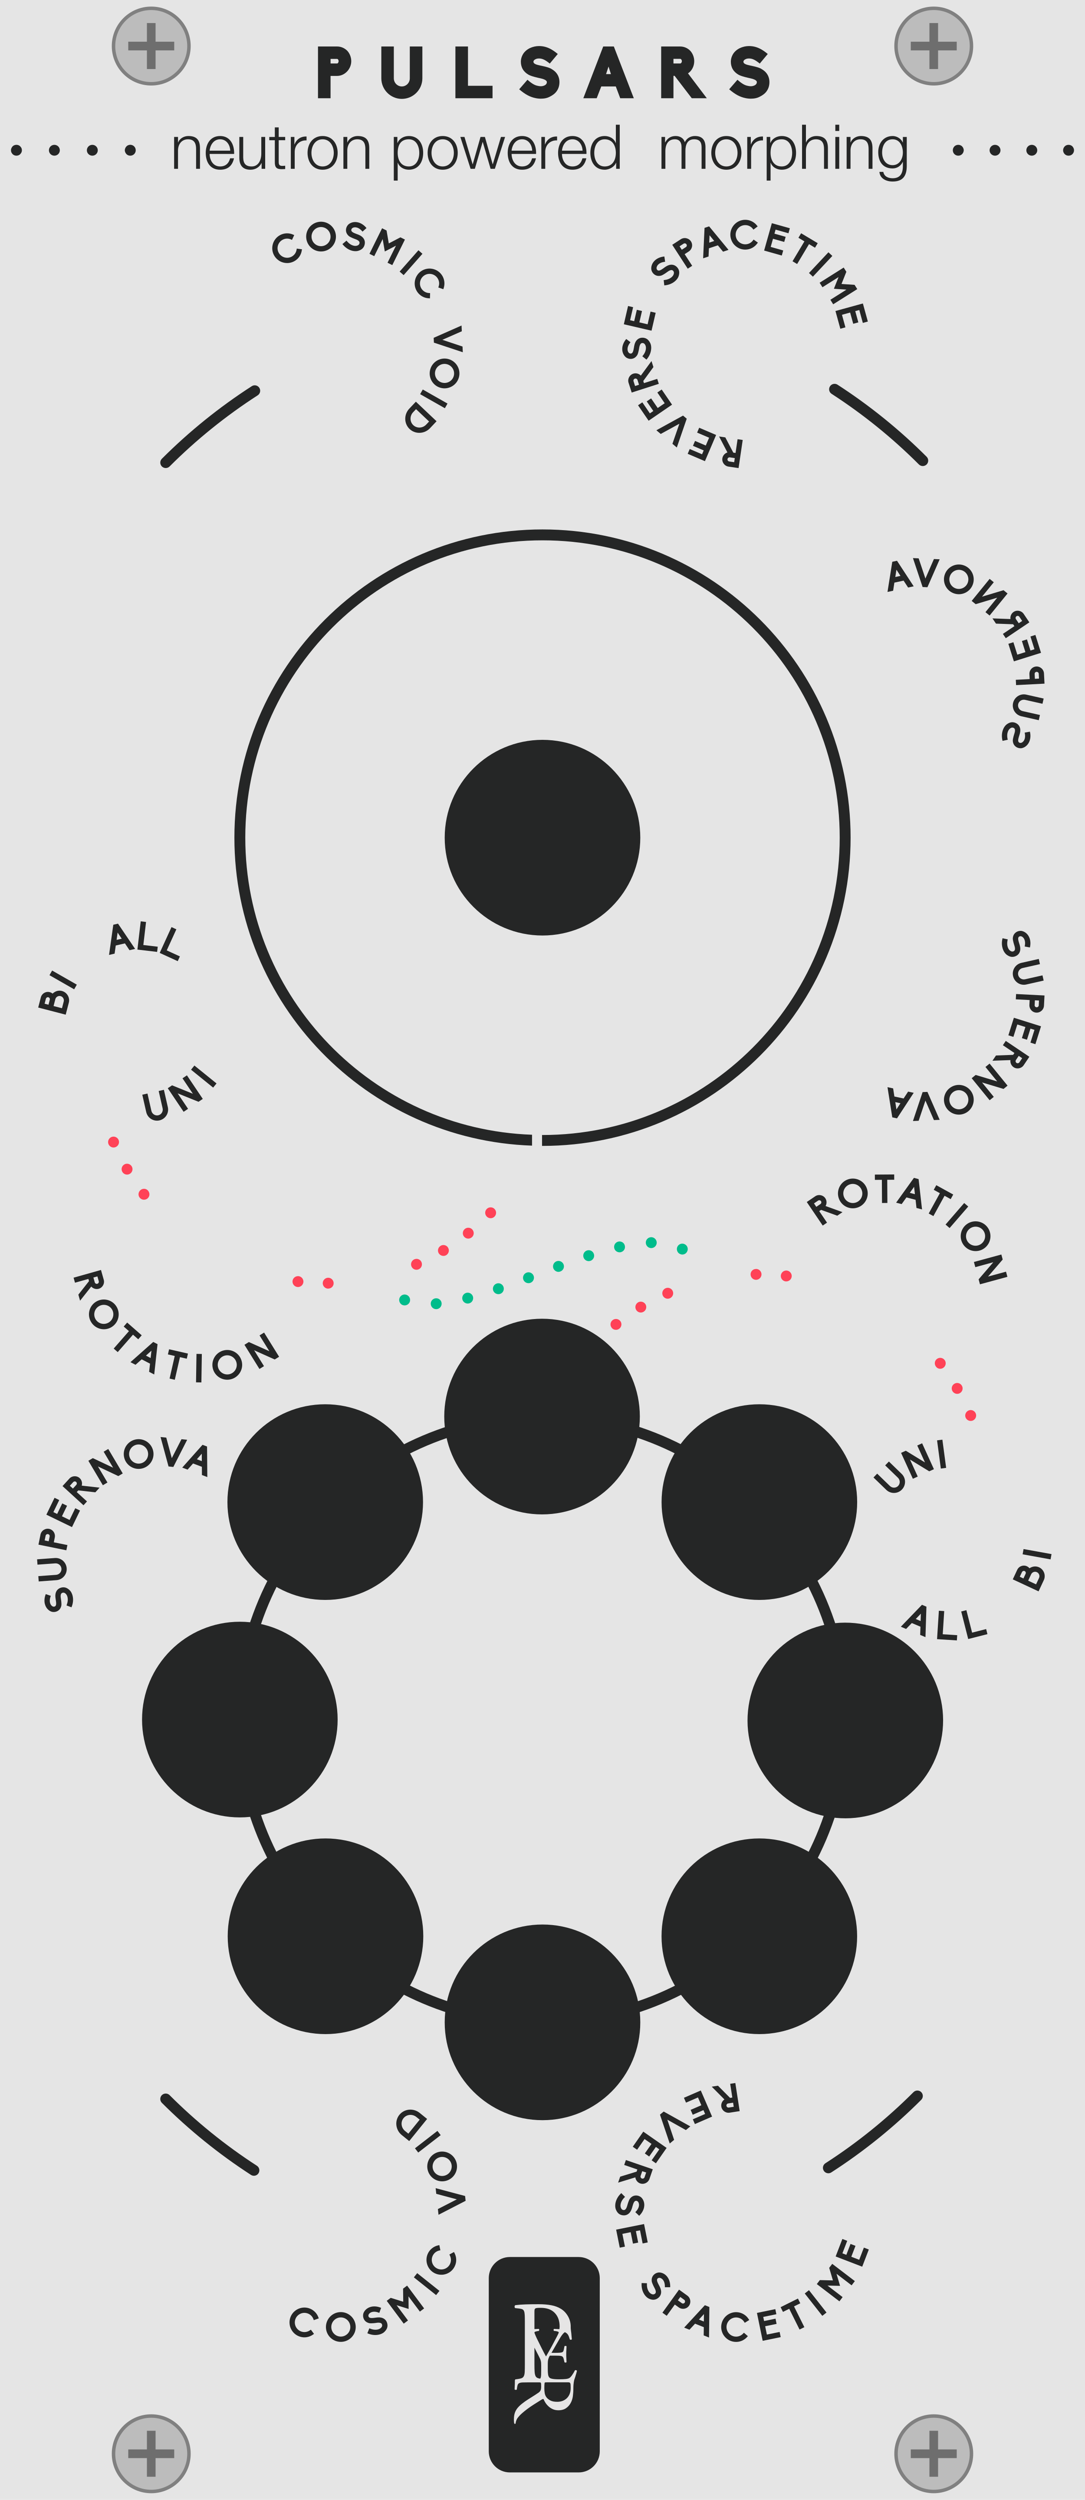 <?xml version="1.0" encoding="utf-8"?>
<!-- Generator: Adobe Illustrator 23.0.3, SVG Export Plug-In . SVG Version: 6.00 Build 0)  -->
<svg version="1.0" id="Layer_1" xmlns="http://www.w3.org/2000/svg" xmlns:xlink="http://www.w3.org/1999/xlink" x="0px" y="0px"
	 viewBox="0 0 165 380" enable-background="new 0 0 165 380" xml:space="preserve">
<g id="bg">
	<g>
		<rect y="-0" fill="#E5E5E5" width="165" height="380"/>
	</g>
	<g>
		<g>
			<g>
				<circle fill="#BCBCBC" cx="23" cy="7" r="5.736"/>
				<path fill="#808080" d="M23,1.527c3.018,0,5.473,2.455,5.473,5.473s-2.455,5.473-5.473,5.473
					s-5.473-2.455-5.473-5.473S19.982,1.527,23,1.527 M23,1c-3.314,0-6,2.686-6,6
					s2.686,6,6,6s6-2.686,6-6S26.314,1,23,1L23,1z"/>
			</g>
			<polygon fill="#6E6E6E" points="26.495,6.341 23.659,6.341 23.659,3.505 22.341,3.505 22.341,6.341 
				19.506,6.341 19.506,7.659 22.341,7.659 22.341,10.495 23.659,10.495 23.659,7.659 26.495,7.659 			"/>
		</g>
	</g>
	<g>
		<g>
			<g>
				<circle fill="#BCBCBC" cx="142" cy="7" r="5.736"/>
				<path fill="#808080" d="M142,1.527c3.018,0,5.473,2.455,5.473,5.473s-2.455,5.473-5.473,5.473
					s-5.473-2.455-5.473-5.473S138.982,1.527,142,1.527 M142,1c-3.314,0-6,2.686-6,6
					s2.686,6,6,6s6-2.686,6-6S145.314,1,142,1L142,1z"/>
			</g>
			<polygon fill="#6E6E6E" points="145.495,6.341 142.659,6.341 142.659,3.505 141.341,3.505 141.341,6.341 
				138.506,6.341 138.506,7.659 141.341,7.659 141.341,10.495 142.659,10.495 142.659,7.659 145.495,7.659 
							"/>
		</g>
	</g>
	<g>
		<g>
			<g>
				<circle fill="#BCBCBC" cx="23" cy="373" r="5.736"/>
				<path fill="#808080" d="M23,367.527c3.018,0,5.473,2.455,5.473,5.473s-2.455,5.473-5.473,5.473
					S17.528,376.018,17.528,373S19.982,367.527,23,367.527 M23,367c-3.314,0-6,2.686-6,6s2.686,6,6,6
					s6-2.686,6-6S26.314,367,23,367L23,367z"/>
			</g>
			<polygon fill="#6E6E6E" points="26.495,372.341 23.659,372.341 23.659,369.505 22.341,369.505 22.341,372.341 
				19.506,372.341 19.506,373.659 22.341,373.659 22.341,376.495 23.659,376.495 23.659,373.659 
				26.495,373.659 			"/>
		</g>
	</g>
	<g>
		<g>
			<g>
				<circle fill="#BCBCBC" cx="142" cy="373" r="5.736"/>
				<path fill="#808080" d="M142,367.527c3.018,0,5.473,2.455,5.473,5.473s-2.455,5.473-5.473,5.473
					s-5.473-2.455-5.473-5.473S138.982,367.527,142,367.527 M142,367c-3.314,0-6,2.686-6,6
					s2.686,6,6,6s6-2.686,6-6S145.314,367,142,367L142,367z"/>
			</g>
			<polygon fill="#6E6E6E" points="145.495,372.341 142.659,372.341 142.659,369.505 141.341,369.505 
				141.341,372.341 138.506,372.341 138.506,373.659 141.341,373.659 141.341,376.495 142.659,376.495 
				142.659,373.659 145.495,373.659 			"/>
		</g>
	</g>
</g>
<g id="serigraphy">
	<g>
		<g>
			<path fill="#FF4257" d="M146.845,215.49c-0.17-0.421,0.03-0.9,0.45-1.08l0,0
				c0.42-0.181,0.91,0.02,1.09,0.449l0,0c0.17,0.421-0.029,0.9-0.45,1.08l0,0
				C147.835,215.979,147.725,216,147.616,216l0,0C147.295,216,146.986,215.81,146.845,215.49z
				 M144.845,211.47c-0.229-0.39-0.1-0.9,0.301-1.13l0,0c0.39-0.23,0.899-0.1,1.13,0.3
				l0,0c0.229,0.391,0.1,0.9-0.301,1.13l0,0c-0.13,0.08-0.27,0.11-0.409,0.11l0,0
				C145.276,211.88,145.005,211.729,144.845,211.47z M142.335,207.74L142.335,207.74L142.335,207.74
				c-0.28-0.36-0.22-0.881,0.14-1.16l0,0c0.37-0.28,0.881-0.21,1.171,0.149l0,0
				c0.279,0.36,0.21,0.88-0.15,1.16l0,0c-0.15,0.12-0.33,0.18-0.51,0.18l0,0
				C142.736,208.069,142.496,207.96,142.335,207.74z M89.696,205.02
				c-0.33-0.319-0.34-0.84-0.021-1.17l0,0c0.311-0.33,0.84-0.34,1.17-0.02l0,0
				c0.33,0.319,0.34,0.84,0.021,1.17l0,0c-0.16,0.17-0.38,0.25-0.601,0.25l0,0
				C90.066,205.25,89.856,205.18,89.696,205.02z M93.026,201.84c-0.29-0.36-0.23-0.88,0.13-1.16
				l0,0c0.359-0.29,0.88-0.229,1.17,0.13l0,0c0.28,0.351,0.22,0.88-0.141,1.16l0,0l0,0l0,0
				c-0.149,0.12-0.329,0.18-0.51,0.18l0,0C93.425,202.149,93.185,202.05,93.026,201.84z
				 M96.746,199.12c-0.24-0.391-0.11-0.9,0.28-1.141l0,0c0.39-0.229,0.899-0.1,1.14,0.29
				l0,0c0.23,0.391,0.1,0.9-0.29,1.13l0,0l0,0l0,0c-0.13,0.08-0.28,0.12-0.42,0.12l0,0
				C97.175,199.52,96.896,199.38,96.746,199.12z M100.786,196.92
				c-0.18-0.42,0.01-0.91,0.43-1.09l0,0c0.42-0.19,0.91,0.01,1.09,0.43l0,0
				c0.181,0.42-0.01,0.9-0.43,1.09l0,0c-0.11,0.04-0.22,0.07-0.33,0.07l0,0
				C101.225,197.42,100.915,197.229,100.786,196.92z M119.475,194.79
				c-0.46-0.061-0.779-0.471-0.729-0.92l0,0c0.06-0.46,0.47-0.78,0.92-0.73l0,0
				c0.46,0.061,0.78,0.47,0.73,0.92l0,0c-0.051,0.42-0.41,0.73-0.82,0.73l0,0
				C119.536,194.79,119.505,194.79,119.475,194.79z M114.146,193.729
				c-0.011-0.46,0.359-0.83,0.819-0.83v-0.01c0.46,0,0.83,0.36,0.84,0.82l0,0
				c0,0.46-0.37,0.83-0.819,0.84l0,0l0,0l0,0h-0.011l0,0
				C114.526,194.55,114.156,194.189,114.146,193.729z"/>
		</g>
	</g>
	<g>
		<g>
			<path fill="#FF4257" d="M18.038,173.289c0.17,0.421-0.03,0.9-0.45,1.08l0,0
				c-0.42,0.181-0.91-0.02-1.09-0.449l0,0c-0.17-0.421,0.029-0.9,0.45-1.08l0,0
				c0.1-0.04,0.21-0.061,0.319-0.061l0,0C17.588,172.779,17.898,172.97,18.038,173.289z
				 M20.038,177.31c0.229,0.39,0.1,0.9-0.301,1.13l0,0c-0.39,0.23-0.899,0.1-1.13-0.3l0,0
				c-0.229-0.391-0.1-0.9,0.301-1.13l0,0c0.13-0.08,0.27-0.11,0.409-0.11l0,0
				C19.608,176.899,19.878,177.05,20.038,177.31z M22.548,181.039L22.548,181.039L22.548,181.039
				c0.28,0.36,0.22,0.881-0.14,1.16l0,0c-0.37,0.28-0.881,0.21-1.171-0.149l0,0
				c-0.279-0.36-0.21-0.88,0.15-1.16l0,0c0.15-0.12,0.33-0.18,0.51-0.18l0,0
				C22.148,180.71,22.388,180.819,22.548,181.039z M75.188,183.76
				c0.33,0.319,0.34,0.84,0.021,1.17l0,0c-0.311,0.33-0.84,0.34-1.17,0.02l0,0
				c-0.33-0.319-0.34-0.84-0.021-1.17l0,0c0.16-0.17,0.38-0.25,0.601-0.25l0,0
				C74.818,183.529,75.028,183.6,75.188,183.76z M71.858,186.939c0.29,0.36,0.23,0.88-0.13,1.16
				l0,0c-0.359,0.29-0.88,0.229-1.17-0.13l0,0c-0.28-0.351-0.22-0.88,0.141-1.16l0,0l0,0l0,0
				c0.149-0.12,0.329-0.18,0.51-0.18l0,0C71.458,186.63,71.699,186.729,71.858,186.939z
				 M68.138,189.659c0.24,0.391,0.11,0.9-0.28,1.141l0,0c-0.39,0.229-0.899,0.1-1.14-0.29
				l0,0c-0.23-0.391-0.1-0.9,0.29-1.13l0,0l0,0l0,0c0.13-0.08,0.28-0.12,0.42-0.12l0,0
				C67.708,189.26,67.988,189.399,68.138,189.659z M64.098,191.859c0.18,0.42-0.01,0.91-0.43,1.09
				l0,0c-0.42,0.19-0.91-0.01-1.09-0.43l0,0c-0.181-0.42,0.01-0.9,0.43-1.09l0,0
				c0.11-0.04,0.22-0.07,0.33-0.07l0,0C63.659,191.359,63.968,191.55,64.098,191.859z
				 M45.409,193.989c0.46,0.061,0.779,0.471,0.729,0.92l0,0c-0.06,0.46-0.47,0.78-0.92,0.73l0,0
				c-0.46-0.061-0.78-0.47-0.73-0.92l0,0c0.051-0.42,0.41-0.73,0.82-0.73l0,0
				C45.348,193.989,45.378,193.989,45.409,193.989z M50.738,195.05c0.011,0.46-0.359,0.83-0.819,0.83
				v0.01c-0.46,0-0.83-0.36-0.84-0.82l0,0c0-0.46,0.37-0.83,0.819-0.84l0,0l0,0l0,0h0.011l0,0
				C50.358,194.229,50.728,194.59,50.738,195.05z"/>
		</g>
	</g>
	<g>
		<path fill="#252626" d="M152.485,144.2c-0.141-0.438-0.163-0.927-0.059-1.424l0.033-0.151l0.792,0.169
			l-0.033,0.151c-0.075,0.363-0.067,0.714,0.028,1.008l0.003,0.006
			c0.028,0.088,0.062,0.174,0.107,0.253c0.074,0.133,0.169,0.24,0.274,0.314
			c0.124,0.097,0.324,0.18,0.541,0.059c0.116-0.065,0.174-0.175,0.181-0.338
			c0.006-0.198-0.06-0.428-0.113-0.585c-0.025-0.07-0.216-0.674-0.219-1
			c0.009-0.222,0.064-0.42,0.163-0.594c0.103-0.176,0.249-0.312,0.435-0.418
			c0.201-0.112,0.438-0.161,0.691-0.145c0.22,0.031,0.437,0.119,0.634,0.26
			s0.363,0.325,0.492,0.554c0.05,0.09,0.094,0.191,0.136,0.293
			c0.134,0.385,0.167,0.818,0.082,1.265l-0.028,0.147l-0.799-0.145l0.028-0.147
			c0.088-0.503-0.016-0.836-0.122-1.027c-0.068-0.121-0.158-0.218-0.253-0.29
			c-0.153-0.109-0.333-0.133-0.461-0.062c-0.117,0.064-0.166,0.15-0.18,0.289
			c-0.013,0.139,0.021,0.322,0.104,0.596c0.013,0.035,0.025,0.083,0.039,0.132
			c0.083,0.246,0.186,0.579,0.18,0.854c0.005,0.234-0.05,0.446-0.15,0.628
			c-0.1,0.182-0.253,0.331-0.444,0.438c-0.239,0.134-0.486,0.188-0.737,0.163
			c-0.218-0.024-0.442-0.115-0.67-0.272c-0.199-0.133-0.358-0.316-0.504-0.575
			C152.589,144.483,152.534,144.347,152.485,144.2z"/>
		<path fill="#252626" d="M155.333,146.364l2.638-0.595l0.178,0.789l-2.639,0.594
			c-0.474,0.107-0.778,0.581-0.673,1.05c0.107,0.474,0.584,0.766,1.058,0.658l2.639-0.594
			l0.179,0.793l-2.639,0.595c-0.438,0.1-0.892,0.021-1.271-0.218
			c-0.379-0.245-0.645-0.621-0.743-1.06C153.855,147.47,154.425,146.568,155.333,146.364z"/>
		<path fill="#252626" d="M154.52,151.103l4.321,0.222l-0.079,1.547c-0.016,0.298-0.145,0.571-0.368,0.773
			c-0.223,0.195-0.503,0.302-0.8,0.287c-0.613-0.032-1.079-0.561-1.048-1.174l0.038-0.74
			l-2.106-0.108L154.52,151.103z M157.341,152.799c-0.009,0.17,0.124,0.311,0.295,0.318
			c0.169,0.009,0.322-0.123,0.331-0.287l0.037-0.739l-0.625-0.033L157.341,152.799z"/>
		<path fill="#252626" d="M154.185,154.712l4.127,1.297l-0.855,2.719l-0.753-0.236l0.611-1.941
			l-0.609-0.191l-0.532,1.691l-0.771-0.242l0.532-1.692l-1.229-0.387l-0.595,1.889l-0.765-0.239
			L154.185,154.712z"/>
		<path fill="#252626" d="M151.463,160.447l2.609-0.097l0.193-0.286l-1.753-1.179l0.44-0.655l3.586,2.411
			l-0.863,1.284c-0.163,0.242-0.411,0.404-0.705,0.462c-0.295,0.058-0.586,0.002-0.828-0.162
			c-0.357-0.239-0.537-0.668-0.479-1.081l-2.735,0.098L151.463,160.447z M154.497,161.134
			c-0.095,0.141-0.06,0.339,0.086,0.438s0.343,0.056,0.438-0.085l0.423-0.63l-0.524-0.353
			L154.497,161.134z"/>
		<path fill="#252626" d="M148.374,163.405l3.277,0.985l-1.79-2.198l0.631-0.515l2.73,3.353l-0.611,0.499
			l-3.271-0.986l1.788,2.194l-0.631,0.514l-2.73-3.352L148.374,163.405z"/>
		<path fill="#252626" d="M147.935,166.384c0.435,1.173-0.163,2.478-1.33,2.911
			c-1.173,0.435-2.477-0.162-2.912-1.336c-0.434-1.167,0.166-2.466,1.339-2.9
			C146.198,164.625,147.501,165.218,147.935,166.384z M147.171,166.668
			c-0.279-0.752-1.114-1.135-1.86-0.857c-0.746,0.276-1.129,1.112-0.85,1.863
			c0.282,0.758,1.116,1.14,1.862,0.863S147.452,167.425,147.171,166.668z"/>
		<path fill="#252626" d="M141.038,165.981l1.862,4.246l-0.874,0.039l-1.294-2.964l-1.03,3.068
			l-0.867,0.039l1.469-4.396L141.038,165.981z"/>
		<path fill="#252626" d="M135.822,165.447l0.189,1.235l1.403,0.301l0.685-1.047l0.851,0.183l-2.538,3.884
			l-0.719-0.154l-0.728-4.585L135.822,165.447z M136.152,167.534l0.172,1.113l0.613-0.945
			L136.152,167.534z"/>
	</g>
	<g>
		<path fill="#252626" d="M152.485,111.046c-0.141,0.438-0.163,0.927-0.059,1.424l0.033,0.151l0.792-0.169
			l-0.033-0.151c-0.075-0.363-0.067-0.714,0.028-1.008l0.003-0.006
			c0.028-0.088,0.062-0.174,0.107-0.253c0.074-0.133,0.169-0.24,0.274-0.314
			c0.124-0.097,0.324-0.18,0.541-0.059c0.116,0.065,0.174,0.175,0.181,0.338
			c0.006,0.198-0.06,0.428-0.113,0.585c-0.025,0.07-0.216,0.674-0.219,1
			c0.009,0.222,0.064,0.42,0.163,0.594c0.103,0.176,0.249,0.312,0.435,0.418
			c0.201,0.112,0.438,0.161,0.691,0.145c0.22-0.031,0.437-0.119,0.634-0.26
			s0.363-0.325,0.492-0.554c0.05-0.09,0.094-0.191,0.136-0.293
			c0.134-0.385,0.167-0.818,0.082-1.265l-0.028-0.147l-0.799,0.145l0.028,0.147
			c0.088,0.503-0.016,0.836-0.122,1.027c-0.068,0.121-0.158,0.218-0.253,0.29
			c-0.153,0.109-0.333,0.133-0.461,0.062c-0.117-0.064-0.166-0.15-0.18-0.289
			c-0.013-0.139,0.021-0.322,0.104-0.596c0.013-0.035,0.025-0.083,0.039-0.132
			c0.083-0.246,0.186-0.579,0.18-0.854c0.005-0.234-0.05-0.446-0.15-0.628
			c-0.1-0.182-0.253-0.331-0.444-0.438c-0.239-0.134-0.486-0.188-0.737-0.163
			c-0.218,0.024-0.442,0.115-0.67,0.272c-0.199,0.133-0.358,0.316-0.504,0.575
			C152.589,110.763,152.534,110.899,152.485,111.046z"/>
		<path fill="#252626" d="M155.333,108.882l2.638,0.595l0.178-0.789l-2.639-0.594
			c-0.474-0.107-0.778-0.581-0.673-1.05c0.107-0.474,0.584-0.766,1.058-0.658l2.639,0.594
			l0.179-0.793l-2.639-0.595c-0.438-0.1-0.892-0.021-1.271,0.218
			c-0.379,0.245-0.645,0.621-0.743,1.06C153.855,107.776,154.425,108.678,155.333,108.882z"/>
		<path fill="#252626" d="M154.52,104.144l4.321-0.222l-0.079-1.547c-0.016-0.298-0.145-0.571-0.368-0.773
			c-0.223-0.195-0.503-0.302-0.8-0.287c-0.613,0.032-1.079,0.561-1.048,1.174l0.038,0.74
			l-2.106,0.108L154.52,104.144z M157.341,102.447c-0.009-0.17,0.124-0.311,0.295-0.318
			c0.169-0.009,0.322,0.123,0.331,0.287l0.037,0.739l-0.625,0.033L157.341,102.447z"/>
		<path fill="#252626" d="M154.185,100.534l4.127-1.297l-0.855-2.719l-0.753,0.236l0.611,1.941
			l-0.609,0.191l-0.532-1.691l-0.771,0.242l0.532,1.692l-1.229,0.387l-0.595-1.889l-0.765,0.239
			L154.185,100.534z"/>
		<path fill="#252626" d="M151.463,94.799l2.609,0.097l0.193,0.286l-1.753,1.179l0.44,0.655l3.586-2.411
			l-0.863-1.284c-0.163-0.242-0.411-0.404-0.705-0.462c-0.295-0.058-0.586-0.002-0.828,0.162
			c-0.357,0.239-0.537,0.668-0.479,1.081l-2.735-0.098L151.463,94.799z M154.497,94.112
			c-0.095-0.141-0.06-0.339,0.086-0.438s0.343-0.056,0.438,0.085l0.423,0.63l-0.524,0.353
			L154.497,94.112z"/>
		<path fill="#252626" d="M148.374,91.841l3.277-0.985l-1.79,2.198l0.631,0.515l2.73-3.353l-0.611-0.499
			l-3.271,0.986l1.788-2.194l-0.631-0.514l-2.73,3.352L148.374,91.841z"/>
		<path fill="#252626" d="M147.935,88.862c0.435-1.173-0.163-2.478-1.33-2.911
			c-1.173-0.435-2.477,0.162-2.912,1.336c-0.434,1.167,0.166,2.466,1.339,2.9
			C146.198,90.621,147.501,90.028,147.935,88.862z M147.171,88.578c-0.279,0.752-1.114,1.135-1.86,0.857
			c-0.746-0.276-1.129-1.112-0.85-1.863c0.282-0.758,1.116-1.14,1.862-0.863
			S147.452,87.821,147.171,88.578z"/>
		<path fill="#252626" d="M141.038,89.265l1.862-4.246l-0.874-0.039l-1.294,2.964l-1.03-3.068l-0.867-0.039
			l1.469,4.396L141.038,89.265z"/>
		<path fill="#252626" d="M135.822,89.799l0.189-1.235l1.403-0.301l0.685,1.047l0.851-0.183l-2.538-3.884
			l-0.719,0.154l-0.728,4.585L135.822,89.799z M136.152,87.712l0.172-1.113l0.613,0.945L136.152,87.712z
			"/>
	</g>
	<g>
		<path fill="#252626" d="M11.078,242.765c0.075,0.454,0.025,0.94-0.152,1.417l-0.056,0.145l-0.758-0.284
			l0.056-0.146c0.128-0.348,0.172-0.695,0.121-1.001l-0.001-0.005
			c-0.016-0.092-0.037-0.182-0.069-0.268c-0.054-0.142-0.132-0.262-0.225-0.352
			c-0.107-0.113-0.294-0.226-0.526-0.138c-0.125,0.048-0.198,0.146-0.229,0.308
			c-0.037,0.195-0.006,0.431,0.023,0.595c0.016,0.073,0.115,0.698,0.069,1.022
			c-0.042,0.217-0.126,0.405-0.248,0.562c-0.129,0.159-0.294,0.273-0.492,0.349
			c-0.217,0.082-0.458,0.096-0.706,0.041c-0.213-0.062-0.414-0.182-0.589-0.35
			c-0.174-0.168-0.312-0.376-0.404-0.621c-0.036-0.096-0.063-0.202-0.092-0.309
			c-0.073-0.402-0.042-0.837,0.107-1.264l0.05-0.143l0.77,0.261l-0.051,0.143
			c-0.161,0.484-0.108,0.829-0.03,1.033c0.049,0.131,0.123,0.24,0.207,0.325
			c0.134,0.131,0.31,0.181,0.446,0.13c0.124-0.048,0.187-0.124,0.22-0.26
			s0.027-0.322-0.015-0.605c-0.008-0.036-0.013-0.086-0.02-0.136
			c-0.044-0.256-0.098-0.601-0.051-0.872c0.029-0.231,0.115-0.433,0.241-0.598
			s0.301-0.289,0.505-0.368c0.256-0.096,0.51-0.113,0.755-0.051
			c0.209,0.057,0.418,0.18,0.62,0.369c0.179,0.16,0.308,0.364,0.413,0.644
			C11.019,242.469,11.054,242.611,11.078,242.765z"/>
		<path fill="#252626" d="M8.584,240.201l-2.697,0.197l-0.059-0.807l2.697-0.196
			c0.484-0.035,0.855-0.459,0.821-0.938c-0.036-0.485-0.465-0.844-0.948-0.808l-2.698,0.196
			l-0.059-0.812l2.697-0.197c0.448-0.034,0.886,0.111,1.224,0.403
			c0.339,0.299,0.546,0.711,0.578,1.159C10.208,239.328,9.512,240.134,8.584,240.201z"/>
		<path fill="#252626" d="M10.09,235.659l-4.241-0.859l0.308-1.52c0.06-0.292,0.228-0.543,0.479-0.708
			c0.249-0.161,0.541-0.227,0.833-0.167c0.602,0.122,0.984,0.715,0.861,1.316l-0.147,0.727
			l2.068,0.419L10.09,235.659z M7.551,233.563c0.033-0.167-0.077-0.326-0.244-0.359
			c-0.167-0.034-0.337,0.074-0.37,0.234l-0.147,0.727l0.614,0.125L7.551,233.563z"/>
		<path fill="#252626" d="M10.948,232.136l-3.896-1.888l1.243-2.567l0.712,0.345l-0.888,1.833l0.573,0.278
			l0.775-1.598l0.728,0.353l-0.774,1.599l1.16,0.562l0.864-1.783l0.723,0.35L10.948,232.136z"/>
		<path fill="#252626" d="M14.499,226.848l-2.596-0.292l-0.233,0.255l1.559,1.425l-0.532,0.583l-3.188-2.916
			l1.044-1.142c0.196-0.216,0.467-0.339,0.766-0.353c0.301-0.014,0.58,0.085,0.795,0.282
			c0.318,0.29,0.433,0.741,0.313,1.142l2.719,0.308L14.499,226.848z M11.6,225.719
			c0.114-0.126,0.11-0.327-0.021-0.446c-0.129-0.118-0.33-0.106-0.444,0.02l-0.513,0.56
			l0.466,0.427L11.6,225.719z"/>
		<path fill="#252626" d="M17.993,224.381l-3.097-1.462l1.445,2.44l-0.699,0.414l-2.205-3.72l0.68-0.402
			l3.089,1.46l-1.443-2.435l0.7-0.416l2.203,3.72L17.993,224.381z"/>
		<path fill="#252626" d="M18.869,221.499c-0.257-1.225,0.526-2.425,1.745-2.682
			c1.226-0.257,2.426,0.528,2.683,1.753c0.256,1.218-0.53,2.413-1.755,2.67
			C20.324,223.496,19.124,222.718,18.869,221.499z M19.665,221.332
			c0.165,0.784,0.935,1.287,1.713,1.123c0.779-0.162,1.281-0.933,1.117-1.717
			c-0.166-0.79-0.937-1.293-1.715-1.131C20.002,219.771,19.499,220.541,19.665,221.332z"/>
		<path fill="#252626" d="M25.629,222.918l-1.214-4.476l0.869,0.091l0.841,3.123l1.474-2.881l0.864,0.089
			l-2.104,4.13L25.629,222.918z"/>
		<path fill="#252626" d="M30.707,224.22l-0.004-1.249l-1.344-0.506l-0.832,0.934l-0.814-0.307
			l3.086-3.464l0.688,0.259l0.039,4.642L30.707,224.22z M30.69,222.108l-0.005-1.126l-0.747,0.843
			L30.69,222.108z"/>
	</g>
	<g>
		<g>
			<path fill="#252626" d="M48.358,7.066h2.906c0.574,0,1.115,0.231,1.524,0.629
				c0.397,0.409,0.63,1.027,0.63,1.603c0,1.192-0.983,2.242-2.154,2.242h-0.995v3.392H48.358V7.066z
				 M51.496,9.298c0-0.144-0.1-0.343-0.231-0.343h-0.995v0.696h0.995
				C51.396,9.651,51.496,9.441,51.496,9.298z"/>
		</g>
		<g>
			<path fill="#252626" d="M64.231,7.066v4.838c0,1.724-1.402,3.127-3.126,3.127
				c-1.712,0-3.115-1.403-3.115-3.127V7.066h1.9v4.838c0,0.686,0.552,1.237,1.215,1.237
				c0.674,0,1.215-0.552,1.215-1.237V7.066H64.231z"/>
		</g>
		<g>
			<path fill="#252626" d="M69.257,7.066h1.911v5.977h3.734v1.889h-5.646
				C69.257,14.932,69.257,7.066,69.257,7.066z"/>
		</g>
		<g>
			<path fill="#252626" d="M81.418,14.909c-0.795-0.165-1.524-0.53-2.463-1.336l1.259-1.447
				c0.696,0.607,1.105,0.839,1.591,0.928c0.144,0.033,0.287,0.055,0.42,0.055
				c0.221,0,0.42-0.044,0.574-0.121c0.133-0.066,0.365-0.21,0.365-0.508
				c0-0.31-0.574-0.497-1.072-0.597c-0.221-0.045-1.303-0.276-1.745-0.542
				c-0.751-0.441-1.138-1.115-1.138-1.955c0-0.464,0.154-0.905,0.408-1.281
				c0.255-0.354,0.608-0.63,1.017-0.817l-0.011,0.011c0.42-0.199,0.895-0.298,1.348-0.298
				c0.188,0,0.364,0.011,0.586,0.044c0.707,0.121,1.358,0.408,2.265,1.16l-1.216,1.458
				c-0.817-0.674-1.237-0.773-1.657-0.773c-0.21,0-0.375,0.044-0.508,0.11
				c-0.21,0.089-0.32,0.243-0.32,0.387c0,0.299,0.397,0.442,1.038,0.574
				c0.066,0.022,0.144,0.022,0.222,0.045c0.431,0.099,1.071,0.231,1.491,0.475h-0.012
				c0.796,0.442,1.216,1.138,1.216,2c0,0.508-0.133,0.982-0.42,1.381
				c-0.254,0.364-0.63,0.63-1.05,0.839c-0.441,0.232-0.895,0.299-1.392,0.299
				C81.948,14.998,81.661,14.965,81.418,14.909z"/>
		</g>
		<g>
			<path fill="#252626" d="M93.646,13.142h-2.21l-0.695,1.79H88.708l3.027-7.865h1.612l3.038,7.865H94.32
				L93.646,13.142z M92.542,10.115l-0.376,1.148h0.74L92.542,10.115z"/>
		</g>
		<g>
			<path fill="#252626" d="M107.486,14.932h-2.287l-2.607-3.402h-0.177v3.402h-1.867V7.066h2.884
				c0.574,0,1.115,0.231,1.514,0.629c0.397,0.409,0.629,1.027,0.629,1.603
				c0,0.751-0.364,1.479-0.949,1.855L107.486,14.932z M102.415,9.651h1.017
				c0.154,0,0.265-0.199,0.265-0.354c0-0.155-0.11-0.354-0.265-0.354h-1.017V9.651z"/>
		</g>
		<g>
			<path fill="#252626" d="M113.351,14.909c-0.795-0.165-1.524-0.53-2.463-1.336l1.259-1.447
				c0.696,0.607,1.105,0.839,1.591,0.928c0.144,0.033,0.287,0.055,0.42,0.055
				c0.221,0,0.42-0.044,0.574-0.121c0.133-0.066,0.365-0.21,0.365-0.508
				c0-0.31-0.575-0.497-1.072-0.597c-0.221-0.045-1.303-0.276-1.745-0.542
				c-0.751-0.441-1.138-1.115-1.138-1.955c0-0.464,0.154-0.905,0.408-1.281
				c0.255-0.354,0.608-0.63,1.017-0.817l-0.011,0.011c0.42-0.199,0.895-0.298,1.348-0.298
				c0.188,0,0.364,0.011,0.586,0.044c0.707,0.121,1.358,0.408,2.265,1.16l-1.216,1.458
				c-0.817-0.674-1.237-0.773-1.657-0.773c-0.21,0-0.375,0.044-0.508,0.11
				c-0.21,0.089-0.32,0.243-0.32,0.387c0,0.299,0.397,0.442,1.038,0.574
				c0.066,0.022,0.144,0.022,0.222,0.045c0.431,0.099,1.071,0.231,1.491,0.475H115.792
				c0.796,0.442,1.216,1.138,1.216,2c0,0.508-0.133,0.982-0.42,1.381
				c-0.254,0.364-0.63,0.63-1.05,0.839c-0.441,0.232-0.895,0.299-1.392,0.299
				C113.881,14.998,113.594,14.965,113.351,14.909z"/>
		</g>
	</g>
	<g>
		<g>
			<path fill="#252626" d="M110.303,66.489l1.212,2.315l0.342,0.051l0.309-2.091l0.781,0.115l-0.631,4.276
				l-1.533-0.226c-0.288-0.043-0.542-0.196-0.721-0.438c-0.179-0.241-0.253-0.528-0.211-0.816
				c0.063-0.427,0.373-0.773,0.771-0.899l-1.268-2.427L110.303,66.489z M110.991,69.525
				c-0.169-0.025-0.333,0.091-0.359,0.266c-0.025,0.175,0.099,0.334,0.266,0.358l0.752,0.111
				l0.092-0.625L110.991,69.525z"/>
		</g>
		<g>
			<path fill="#252626" d="M108.901,66.121l-1.699,3.982l-2.623-1.119l0.31-0.728l1.873,0.8l0.252-0.587
				l-1.633-0.697l0.316-0.744l1.634,0.697l0.506-1.186l-1.823-0.778l0.314-0.739L108.901,66.121z"/>
		</g>
		<g>
			<path fill="#252626" d="M104.434,63.647l-1.509,4.379l-0.667-0.562l1.058-3.053l-2.836,1.555
				l-0.663-0.56l4.056-2.231L104.434,63.647z"/>
		</g>
		<g>
			<path fill="#252626" d="M102.202,61.513l-3.564,2.441l-1.608-2.348l0.65-0.446l1.149,1.678l0.524-0.36
				l-1.001-1.462l0.666-0.456l1.002,1.462l1.062-0.726l-1.117-1.633l0.66-0.452L102.202,61.513z"/>
		</g>
		<g>
			<path fill="#252626" d="M99.368,55.799l-1.543,2.113l0.105,0.329l2.016-0.646l0.242,0.752l-4.123,1.325
				l-0.474-1.476c-0.09-0.278-0.063-0.575,0.073-0.843c0.139-0.267,0.363-0.46,0.641-0.55
				c0.411-0.133,0.86-0.009,1.149,0.294l1.62-2.213L99.368,55.799z M96.946,57.76
				c-0.053-0.162-0.23-0.258-0.398-0.205c-0.168,0.055-0.257,0.237-0.204,0.399l0.232,0.724
				l0.602-0.194L96.946,57.76z"/>
		</g>
		<g>
			<path fill="#252626" d="M99,53.253c-0.072,0.453-0.273,0.898-0.593,1.295l-0.099,0.119l-0.628-0.509
				l0.099-0.12c0.231-0.29,0.384-0.605,0.432-0.912v-0.006c0.014-0.092,0.022-0.184,0.019-0.274
				c-0.005-0.151-0.042-0.29-0.101-0.403c-0.066-0.143-0.208-0.309-0.456-0.299
				c-0.135,0.006-0.235,0.077-0.314,0.22c-0.096,0.174-0.142,0.407-0.165,0.573
				c-0.01,0.073-0.112,0.697-0.259,0.989c-0.108,0.192-0.248,0.344-0.414,0.454
				c-0.172,0.111-0.363,0.167-0.576,0.176c-0.231,0.009-0.465-0.055-0.684-0.186
				c-0.182-0.127-0.335-0.304-0.446-0.517c-0.111-0.215-0.176-0.456-0.188-0.717
				c-0.003-0.104,0.004-0.214,0.013-0.323c0.056-0.404,0.223-0.806,0.501-1.164l0.092-0.119
				l0.646,0.49l-0.092,0.121c-0.307,0.406-0.364,0.75-0.356,0.969
				c0.006,0.14,0.041,0.266,0.095,0.374c0.085,0.166,0.235,0.27,0.382,0.264
				c0.133-0.006,0.217-0.058,0.29-0.176c0.075-0.118,0.129-0.297,0.178-0.579
				c0.005-0.036,0.015-0.086,0.025-0.135c0.038-0.257,0.098-0.6,0.228-0.843
				c0.101-0.211,0.247-0.375,0.419-0.491c0.171-0.116,0.376-0.179,0.594-0.188
				c0.273-0.011,0.521,0.053,0.732,0.189c0.181,0.12,0.34,0.304,0.472,0.548
				c0.118,0.207,0.176,0.443,0.188,0.74C99.037,52.954,99.025,53.1,99,53.253z"/>
		</g>
		<g>
			<path fill="#252626" d="M99.081,50.268l-4.212-0.976l0.642-2.774l0.77,0.179l-0.459,1.98l0.622,0.146
				l0.4-1.729l0.786,0.183l-0.4,1.727l1.254,0.292l0.447-1.93l0.781,0.182L99.081,50.268z"/>
		</g>
		<g>
			<path fill="#252626" d="M102.505,42.86c-0.37,0.271-0.827,0.447-1.331,0.506l-0.154,0.016l-0.09-0.804
				l0.154-0.017c0.368-0.042,0.698-0.161,0.947-0.346l0.004-0.004
				c0.074-0.055,0.146-0.115,0.207-0.183c0.103-0.111,0.174-0.235,0.211-0.357
				c0.053-0.148,0.068-0.365-0.115-0.532c-0.1-0.091-0.221-0.11-0.378-0.064
				c-0.19,0.057-0.387,0.19-0.52,0.291c-0.058,0.047-0.568,0.419-0.879,0.522
				c-0.212,0.062-0.418,0.072-0.612,0.034c-0.2-0.042-0.377-0.138-0.534-0.28
				c-0.171-0.155-0.293-0.365-0.355-0.611c-0.041-0.218-0.025-0.45,0.045-0.682
				c0.071-0.231,0.194-0.448,0.37-0.642c0.069-0.076,0.151-0.149,0.234-0.222
				c0.324-0.247,0.725-0.417,1.174-0.477l0.148-0.021l0.117,0.804l-0.15,0.021
				c-0.504,0.075-0.787,0.277-0.936,0.439c-0.093,0.104-0.156,0.218-0.194,0.332
				c-0.056,0.178-0.021,0.357,0.087,0.456c0.098,0.09,0.193,0.11,0.33,0.079
				c0.136-0.032,0.3-0.121,0.532-0.287c0.029-0.023,0.071-0.052,0.113-0.079
				c0.207-0.156,0.491-0.358,0.753-0.44c0.221-0.078,0.438-0.094,0.643-0.056
				c0.203,0.038,0.394,0.137,0.556,0.284c0.202,0.184,0.333,0.4,0.387,0.648
				c0.046,0.213,0.03,0.454-0.047,0.721c-0.062,0.23-0.186,0.438-0.387,0.659
				C102.74,42.673,102.63,42.769,102.505,42.86z"/>
		</g>
		<g>
			<path fill="#252626" d="M104.586,40.844l-2.355-3.631l1.301-0.844c0.25-0.162,0.548-0.217,0.842-0.154
				c0.289,0.066,0.54,0.229,0.702,0.479c0.334,0.515,0.179,1.203-0.337,1.537l-0.622,0.403
				l1.147,1.77L104.586,40.844z M104.305,37.562c0.144-0.092,0.18-0.282,0.087-0.425
				c-0.093-0.144-0.289-0.189-0.427-0.101l-0.622,0.404l0.341,0.525L104.305,37.562z"/>
		</g>
		<g>
			<path fill="#252626" d="M109.957,38.259l-0.789-0.967l-1.359,0.452l-0.058,1.248l-0.824,0.273
				l0.215-4.624l0.697-0.232l2.946,3.573L109.957,38.259z M108.616,36.632l-0.712-0.869l-0.048,1.122
				L108.616,36.632z"/>
		</g>
		<g>
			<path fill="#252626" d="M112.488,37.782c-0.27-0.112-0.516-0.271-0.727-0.475
				c-0.216-0.203-0.383-0.443-0.497-0.716c-0.127-0.277-0.192-0.568-0.198-0.878
				c-0.021-1.247,0.982-2.279,2.229-2.302c0.354-0.006,0.707,0.073,1.021,0.227
				c0.312,0.147,0.596,0.379,0.807,0.655l0.101,0.121l-0.644,0.491l-0.093-0.12
				c-0.28-0.367-0.709-0.572-1.178-0.564c-0.803,0.014-1.448,0.675-1.435,1.479
				c0.014,0.808,0.682,1.454,1.485,1.439c0.461-0.007,0.884-0.228,1.156-0.603l0.09-0.118
				l0.652,0.464l-0.096,0.123c-0.208,0.289-0.472,0.519-0.785,0.683
				c-0.307,0.164-0.652,0.249-1.005,0.254C113.069,37.948,112.77,37.893,112.488,37.782z"/>
		</g>
		<g>
			<path fill="#252626" d="M116.203,38.087l1.174-4.16l2.74,0.773l-0.215,0.759l-1.958-0.553l-0.172,0.614
				l1.705,0.481l-0.219,0.776l-1.706-0.48l-0.35,1.238l1.905,0.538l-0.218,0.771L116.203,38.087z"/>
		</g>
		<g>
			<path fill="#252626" d="M120.521,39.716l1.81-3.024l-0.912-0.546l0.412-0.688l2.522,1.51l-0.411,0.688
				l-0.912-0.546l-1.809,3.024L120.521,39.716z"/>
		</g>
		<g>
			<path fill="#252626" d="M123.026,41.499l2.957-3.15l0.593,0.556l-2.957,3.152L123.026,41.499z"/>
		</g>
		<g>
			<path fill="#252626" d="M126.277,45.571l2.446-1.542l-1.908-0.134l0.707-1.773l-2.448,1.541l-0.431-0.683
				l3.66-2.309l0.405,0.644l-0.737,1.852l1.988,0.133l0.408,0.647l-3.66,2.308L126.277,45.571z"/>
		</g>
		<g>
			<path fill="#252626" d="M127.051,47.277l4.17-1.146l0.756,2.748l-0.762,0.209l-0.539-1.962
				l-0.615,0.168l0.471,1.711l-0.779,0.214l-0.47-1.71l-1.242,0.342l0.525,1.91l-0.773,0.212
				L127.051,47.277z"/>
		</g>
	</g>
	<g>
		<g>
			<path fill="#252626" d="M43.896,39.977c-0.29,0.027-0.581,0.001-0.861-0.08
				c-0.286-0.079-0.546-0.213-0.773-0.399c-0.241-0.187-0.435-0.413-0.584-0.685
				c-0.598-1.09-0.192-2.469,0.898-3.067c0.309-0.17,0.658-0.265,1.005-0.276
				c0.345-0.016,0.703,0.059,1.019,0.204l0.144,0.06l-0.339,0.732l-0.139-0.063
				c-0.417-0.192-0.893-0.175-1.301,0.051C42.262,36.838,42,37.723,42.386,38.425
				c0.389,0.707,1.279,0.967,1.98,0.58c0.405-0.221,0.675-0.612,0.741-1.07l0.024-0.146l0.792,0.106
				l-0.027,0.152c-0.049,0.354-0.175,0.678-0.375,0.969c-0.195,0.287-0.461,0.523-0.77,0.692
				C44.486,39.854,44.196,39.943,43.896,39.977z"/>
		</g>
		<g>
			<path fill="#252626" d="M46.59,36.337c-0.203-1.235,0.634-2.401,1.863-2.604
				c1.236-0.203,2.402,0.634,2.605,1.871c0.202,1.229-0.636,2.39-1.871,2.594
				C47.957,38.397,46.792,37.567,46.59,36.337z M47.395,36.205c0.129,0.793,0.876,1.328,1.662,1.199
				c0.786-0.13,1.322-0.876,1.192-1.668c-0.131-0.798-0.879-1.334-1.665-1.205
				C47.799,34.66,47.263,35.407,47.395,36.205z"/>
		</g>
		<g>
			<path fill="#252626" d="M53.335,38.047c-0.432-0.157-0.832-0.438-1.162-0.825l-0.099-0.119l0.619-0.522
				l0.1,0.119c0.24,0.282,0.522,0.49,0.814,0.596h0.006c0.088,0.032,0.176,0.057,0.267,0.071
				c0.15,0.022,0.293,0.013,0.415-0.024c0.154-0.038,0.342-0.146,0.379-0.393
				c0.02-0.133-0.032-0.244-0.157-0.349c-0.153-0.128-0.374-0.217-0.531-0.271
				c-0.07-0.022-0.665-0.24-0.925-0.439c-0.169-0.142-0.292-0.308-0.369-0.491
				c-0.076-0.189-0.096-0.389-0.064-0.6c0.035-0.229,0.141-0.447,0.311-0.637
				c0.158-0.154,0.36-0.272,0.592-0.342c0.232-0.069,0.48-0.089,0.739-0.049
				c0.103,0.015,0.209,0.042,0.315,0.071c0.387,0.131,0.75,0.37,1.049,0.709l0.101,0.114
				l-0.604,0.543l-0.1-0.113c-0.344-0.377-0.67-0.499-0.886-0.531
				c-0.139-0.021-0.27-0.011-0.385,0.022c-0.18,0.053-0.31,0.181-0.331,0.325
				c-0.021,0.132,0.015,0.224,0.118,0.318c0.102,0.095,0.268,0.182,0.535,0.283
				c0.035,0.012,0.082,0.03,0.128,0.05c0.246,0.086,0.571,0.208,0.785,0.382
				c0.188,0.139,0.322,0.312,0.404,0.504c0.082,0.189,0.105,0.401,0.073,0.618
				c-0.04,0.271-0.148,0.501-0.323,0.684c-0.152,0.155-0.361,0.277-0.626,0.362
				c-0.226,0.076-0.468,0.089-0.763,0.046C53.623,38.14,53.481,38.1,53.335,38.047z"/>
		</g>
		<g>
			<path fill="#252626" d="M58.932,39.939l1.284-2.594l-1.698,0.883l-0.324-1.883l-1.283,2.594l-0.726-0.358
				l1.92-3.881l0.681,0.337l0.338,1.965l1.768-0.924l0.686,0.338l-1.919,3.883L58.932,39.939z"/>
		</g>
		<g>
			<path fill="#252626" d="M60.773,41.283l2.861-3.242l0.61,0.539l-2.861,3.242L60.773,41.283z"/>
		</g>
		<g>
			<path fill="#252626" d="M63.106,43.546c-0.057-0.286-0.06-0.579-0.006-0.866
				c0.05-0.292,0.157-0.564,0.32-0.811c0.161-0.259,0.367-0.474,0.623-0.649
				c1.026-0.706,2.44-0.44,3.147,0.586c0.199,0.29,0.329,0.628,0.375,0.974
				c0.05,0.341,0.014,0.706-0.1,1.034l-0.045,0.149l-0.765-0.264l0.049-0.144
				c0.15-0.436,0.085-0.906-0.181-1.292c-0.455-0.661-1.363-0.834-2.023-0.379
				c-0.666,0.458-0.835,1.372-0.38,2.032c0.262,0.38,0.679,0.611,1.142,0.631l0.146,0.009
				l-0.025,0.801l-0.154-0.013c-0.355-0.012-0.693-0.104-1.002-0.275
				c-0.306-0.166-0.568-0.407-0.768-0.697C63.289,44.122,63.17,43.842,63.106,43.546z"/>
		</g>
		<g>
			<path fill="#252626" d="M65.951,51.354l4.238-1.871l0.04,0.873l-2.957,1.3l3.067,1.021l0.04,0.866
				l-4.394-1.457L65.951,51.354z"/>
		</g>
		<g>
			<path fill="#252626" d="M68.189,54.58c1.209,0.327,1.924,1.572,1.6,2.775
				c-0.326,1.209-1.571,1.925-2.78,1.599c-1.203-0.324-1.913-1.569-1.587-2.777
				C65.747,54.974,66.986,54.257,68.189,54.58z M67.977,55.367c-0.774-0.209-1.572,0.25-1.779,1.018
				c-0.208,0.77,0.25,1.567,1.025,1.777c0.78,0.21,1.578-0.248,1.785-1.018
				C69.216,56.376,68.758,55.577,67.977,55.367z"/>
		</g>
		<g>
			<path fill="#252626" d="M64.293,59.21l3.761,2.136l-0.401,0.708l-3.762-2.136L64.293,59.21z"/>
		</g>
		<g>
			<path fill="#252626" d="M63.243,61.062l3.146,2.973l-0.998,1.057c-0.84,0.888-2.231,0.944-3.098,0.126
				s-0.889-2.212-0.049-3.1L63.243,61.062z M62.824,62.663c-0.535,0.566-0.523,1.448,0.025,1.966
				c0.548,0.518,1.428,0.479,1.963-0.086l0.442-0.469L63.267,62.195L62.824,62.663z"/>
		</g>
	</g>
	<g>
		<circle fill="#252626" cx="82.5" cy="127.336" r="14.872"/>
	</g>
	<g>
		<circle fill="#252626" cx="115.475" cy="294.335" r="14.872"/>
	</g>
	<g>
		
			<ellipse transform="matrix(0.099 -0.995 0.995 0.099 -144.261 363.538)" fill="#252626" cx="128.526" cy="261.394" rx="14.872" ry="14.872"/>
	</g>
	<g>
		<circle fill="#252626" cx="115.481" cy="228.336" r="14.872"/>
	</g>
	<g>
		<circle fill="#252626" cx="82.431" cy="215.334" r="14.872"/>
	</g>
	<g>
		<circle fill="#252626" cx="49.458" cy="228.336" r="14.872"/>
	</g>
	<g>
		<circle fill="#252626" cx="36.474" cy="261.394" r="14.872"/>
	</g>
	<g>
		<circle fill="#252626" cx="49.5" cy="294.335" r="14.872"/>
	</g>
	<g>
		<circle fill="#252626" cx="82.5" cy="307.42" r="14.872"/>
	</g>
	<g>
		<path fill="#252626" d="M140.328,70.845c-0.212,0-0.424-0.081-0.586-0.242
			c-4.028-4.03-8.495-7.641-13.276-10.733c-0.384-0.248-0.494-0.761-0.245-1.146
			s0.761-0.492,1.146-0.245c4.878,3.155,9.437,6.84,13.548,10.952c0.323,0.324,0.323,0.849,0,1.172
			C140.752,70.764,140.54,70.845,140.328,70.845z"/>
	</g>
	<g>
		<path fill="#252626" d="M25.203,71.148c-0.212,0-0.424-0.081-0.586-0.242
			c-0.323-0.324-0.323-0.849,0-1.172c4.15-4.149,8.75-7.86,13.673-11.031
			c0.385-0.249,0.897-0.137,1.145,0.248c0.248,0.384,0.137,0.896-0.248,1.145
			c-4.823,3.107-9.331,6.744-13.397,10.811C25.627,71.067,25.415,71.148,25.203,71.148z"/>
	</g>
	<g>
		<path fill="#252626" d="M38.613,330.741c-0.154,0-0.31-0.043-0.449-0.133
			c-4.877-3.154-9.435-6.84-13.548-10.952c-0.323-0.323-0.323-0.849,0-1.172
			c0.324-0.322,0.848-0.322,1.172,0c4.03,4.03,8.497,7.642,13.276,10.733
			c0.384,0.248,0.494,0.761,0.245,1.146C39.151,330.608,38.885,330.741,38.613,330.741z"/>
	</g>
	<g>
		<path fill="#252626" d="M125.975,330.362c-0.272,0-0.539-0.134-0.697-0.38
			c-0.248-0.384-0.137-0.896,0.248-1.145c4.824-3.107,9.331-6.745,13.396-10.811
			c0.324-0.322,0.848-0.322,1.172,0c0.323,0.323,0.323,0.849,0,1.172
			c-4.148,4.148-8.748,7.86-13.672,11.031C126.283,330.32,126.128,330.362,125.975,330.362z"/>
	</g>
	<g>
		<g>
			<path fill="#252626" d="M109.182,317.05l1.842,1.854l0.343-0.053l-0.324-2.09l0.78-0.12l0.662,4.273
				l-1.53,0.237c-0.289,0.045-0.576-0.028-0.819-0.206c-0.242-0.177-0.398-0.429-0.442-0.717
				c-0.065-0.427,0.126-0.85,0.471-1.087l-1.929-1.945L109.182,317.05z M110.736,319.747
				c-0.168,0.025-0.291,0.186-0.264,0.36c0.026,0.173,0.192,0.29,0.36,0.264l0.75-0.116
				l-0.097-0.625L110.736,319.747z"/>
		</g>
		<g>
			<path fill="#252626" d="M106.57,317.778l1.719,3.97l-2.615,1.132l-0.313-0.725l1.868-0.809
				l-0.254-0.586l-1.628,0.706l-0.321-0.742l1.628-0.704l-0.511-1.183l-1.818,0.787l-0.318-0.736
				L106.57,317.778z"/>
		</g>
		<g>
			<path fill="#252626" d="M100.93,320.979l4.049,2.257l-0.674,0.56l-2.82-1.58l1.031,3.067
				l-0.667,0.555l-1.485-4.39L100.93,320.979z"/>
		</g>
		<g>
			<path fill="#252626" d="M97.828,324.033l3.547,2.475l-1.63,2.337l-0.648-0.452l1.165-1.669l-0.522-0.364
				l-1.016,1.454l-0.663-0.463l1.016-1.454l-1.057-0.737l-1.133,1.624l-0.658-0.458L97.828,324.033z"/>
		</g>
		<g>
			<path fill="#252626" d="M94.312,330.878l2.498-0.767l0.111-0.327l-1.997-0.687l0.257-0.747l4.088,1.406
				l-0.504,1.464c-0.095,0.275-0.293,0.496-0.562,0.628s-0.566,0.152-0.842,0.058
				c-0.407-0.14-0.691-0.507-0.742-0.923L94,331.784L94.312,330.878z M97.422,330.758
				c-0.055,0.161,0.03,0.345,0.196,0.402c0.167,0.057,0.346-0.036,0.401-0.196l0.247-0.718
				l-0.597-0.204L97.422,330.758z"/>
		</g>
		<g>
			<path fill="#252626" d="M93.641,334.71c0.122-0.442,0.369-0.864,0.729-1.224l0.111-0.108l0.57,0.574
				l-0.111,0.108c-0.262,0.263-0.446,0.562-0.527,0.86v0.006c-0.024,0.09-0.043,0.18-0.049,0.271
				c-0.01,0.151,0.011,0.292,0.058,0.41c0.05,0.15,0.173,0.33,0.421,0.347
				c0.133,0.009,0.241-0.052,0.336-0.186c0.114-0.162,0.184-0.39,0.226-0.55
				c0.017-0.073,0.187-0.683,0.363-0.957c0.128-0.18,0.283-0.314,0.46-0.407
				c0.183-0.091,0.38-0.126,0.592-0.112c0.23,0.016,0.455,0.104,0.659,0.259
				c0.166,0.144,0.3,0.336,0.388,0.562s0.127,0.471,0.109,0.731
				c-0.008,0.103-0.027,0.212-0.047,0.319c-0.1,0.396-0.308,0.777-0.622,1.104l-0.104,0.109
				l-0.59-0.559l0.105-0.107c0.348-0.373,0.442-0.709,0.457-0.926
				c0.01-0.141-0.012-0.269-0.053-0.381c-0.068-0.176-0.206-0.295-0.352-0.305
				c-0.133-0.009-0.221,0.033-0.308,0.145c-0.087,0.109-0.159,0.281-0.238,0.556
				c-0.009,0.036-0.024,0.085-0.04,0.131c-0.064,0.252-0.161,0.587-0.316,0.813
				c-0.123,0.198-0.285,0.346-0.469,0.443c-0.183,0.098-0.393,0.138-0.611,0.123
				c-0.272-0.019-0.51-0.107-0.706-0.267c-0.167-0.14-0.306-0.338-0.411-0.595
				c-0.094-0.22-0.127-0.459-0.107-0.756C93.572,335.004,93.601,334.859,93.641,334.71z"/>
		</g>
		<g>
			<path fill="#252626" d="M93.699,338.93l4.244-0.85l0.559,2.796l-0.775,0.154l-0.398-1.996l-0.627,0.124
				l0.349,1.741l-0.792,0.158l-0.349-1.74l-1.263,0.253l0.388,1.942l-0.786,0.157L93.699,338.93z"/>
		</g>
		<g>
			<path fill="#252626" d="M97.881,348.593c-0.216-0.404-0.326-0.881-0.312-1.389l0.007-0.154l0.808,0.025
				l-0.006,0.153c-0.009,0.37,0.062,0.713,0.208,0.985l0.005,0.006
				c0.043,0.081,0.092,0.16,0.15,0.229c0.097,0.118,0.209,0.206,0.324,0.26
				c0.14,0.074,0.352,0.119,0.543-0.038c0.104-0.086,0.14-0.203,0.117-0.364
				c-0.029-0.198-0.135-0.41-0.216-0.556c-0.037-0.064-0.333-0.622-0.394-0.943
				c-0.031-0.219-0.012-0.423,0.054-0.61c0.07-0.192,0.188-0.354,0.353-0.489
				c0.178-0.146,0.401-0.238,0.655-0.266c0.221-0.01,0.448,0.038,0.668,0.142
				c0.218,0.102,0.415,0.254,0.582,0.456c0.065,0.079,0.126,0.171,0.186,0.264
				c0.199,0.354,0.311,0.775,0.307,1.228l-0.001,0.15l-0.811,0.001l0.001-0.151
				c-0.004-0.509-0.164-0.817-0.303-0.985c-0.09-0.107-0.194-0.187-0.302-0.24
				c-0.169-0.08-0.351-0.071-0.463,0.021c-0.104,0.084-0.138,0.177-0.125,0.315
				c0.013,0.14,0.078,0.312,0.209,0.567c0.019,0.032,0.04,0.077,0.062,0.122
				c0.126,0.229,0.286,0.536,0.329,0.808c0.048,0.229,0.031,0.447-0.035,0.644
				c-0.065,0.196-0.19,0.37-0.359,0.51c-0.21,0.174-0.443,0.272-0.695,0.291
				c-0.217,0.015-0.453-0.034-0.706-0.148c-0.22-0.094-0.407-0.245-0.598-0.476
				C98.033,348.852,97.955,348.729,97.881,348.593z"/>
		</g>
		<g>
			<path fill="#252626" d="M100.736,351.555l2.527-3.505l1.256,0.906c0.24,0.174,0.4,0.43,0.447,0.727
				c0.044,0.293-0.018,0.586-0.191,0.827c-0.358,0.497-1.055,0.601-1.553,0.241l-0.6-0.432
				l-1.232,1.708L100.736,351.555z M103.688,350.107c0.139,0.099,0.328,0.063,0.428-0.074
				c0.1-0.137,0.072-0.337-0.061-0.434l-0.601-0.433l-0.366,0.507L103.688,350.107z"/>
		</g>
		<g>
			<path fill="#252626" d="M107.012,355.007l0.02-1.249l-1.333-0.531l-0.851,0.917l-0.807-0.321
				l3.15-3.405l0.684,0.273l-0.051,4.64L107.012,355.007z M107.035,352.895l0.017-1.125l-0.763,0.828
				L107.035,352.895z"/>
		</g>
		<g>
			<path fill="#252626" d="M110.888,355.742c-0.257-0.138-0.486-0.321-0.674-0.544
				c-0.195-0.225-0.338-0.479-0.425-0.762c-0.098-0.288-0.133-0.583-0.107-0.893
				c0.104-1.24,1.205-2.165,2.446-2.062c0.351,0.028,0.694,0.144,0.99,0.326
				c0.296,0.177,0.555,0.437,0.737,0.732l0.087,0.13l-0.688,0.423l-0.08-0.129
				c-0.242-0.392-0.647-0.639-1.113-0.678c-0.8-0.067-1.508,0.525-1.574,1.324
				c-0.066,0.806,0.531,1.514,1.331,1.581c0.46,0.038,0.901-0.138,1.21-0.483l0.101-0.108
				l0.602,0.525l-0.106,0.113c-0.236,0.268-0.521,0.469-0.849,0.6
				c-0.321,0.132-0.673,0.182-1.024,0.152C111.447,355.965,111.156,355.88,110.888,355.742z"/>
		</g>
		<g>
			<path fill="#252626" d="M115.984,355.83l-0.873-4.241l2.794-0.575l0.159,0.774l-1.995,0.41l0.129,0.626
				l1.738-0.359l0.163,0.793l-1.738,0.358l0.26,1.263l1.941-0.399l0.162,0.786L115.984,355.83z"/>
		</g>
		<g>
			<path fill="#252626" d="M121.591,354.117l-1.571-3.155l-0.951,0.473l-0.357-0.718l2.633-1.311
				l0.357,0.719l-0.952,0.473l1.571,3.156L121.591,354.117z"/>
		</g>
		<g>
			<path fill="#252626" d="M125.051,352.035l-2.67-3.4l0.64-0.503l2.669,3.399L125.051,352.035z"/>
		</g>
		<g>
			<path fill="#252626" d="M129.508,347.396l-2.297-1.755l0.54,1.834l-1.907-0.042l2.297,1.753
				l-0.489,0.643l-3.437-2.624l0.461-0.603l1.989,0.044l-0.567-1.908l0.465-0.607l3.436,2.623
				L129.508,347.396z"/>
		</g>
		<g>
			<path fill="#252626" d="M131.12,344.563l-4.04-1.554l1.022-2.66l0.737,0.284l-0.73,1.899l0.597,0.229
				l0.636-1.657l0.756,0.29l-0.637,1.658l1.202,0.462l0.711-1.851l0.749,0.288L131.12,344.563z"/>
		</g>
	</g>
	<g>
		<g>
			<path fill="#252626" d="M44.84,354.776c-0.223-0.188-0.407-0.416-0.544-0.675
				c-0.144-0.26-0.229-0.54-0.254-0.834c-0.034-0.304-0.007-0.601,0.084-0.896
				c0.364-1.192,1.639-1.864,2.83-1.5c0.337,0.103,0.65,0.287,0.899,0.529
				c0.253,0.236,0.451,0.545,0.567,0.873l0.057,0.145l-0.762,0.27l-0.052-0.144
				c-0.153-0.435-0.498-0.763-0.946-0.899c-0.768-0.235-1.587,0.195-1.821,0.963
				c-0.236,0.773,0.2,1.594,0.968,1.828c0.441,0.136,0.911,0.057,1.287-0.217l0.121-0.083
				l0.478,0.642l-0.128,0.088c-0.288,0.211-0.609,0.348-0.958,0.407
				c-0.343,0.061-0.698,0.034-1.034-0.069C45.34,355.114,45.073,354.97,44.84,354.776z"/>
		</g>
		<g>
			<path fill="#252626" d="M49.567,353.815c-0.045-1.253,0.934-2.305,2.181-2.349
				c1.252-0.045,2.303,0.934,2.348,2.187c0.045,1.246-0.935,2.291-2.187,2.336
				C50.663,356.033,49.611,355.061,49.567,353.815z M50.382,353.786
				c0.028,0.802,0.702,1.43,1.499,1.4c0.796-0.027,1.423-0.702,1.395-1.504
				c-0.029-0.809-0.703-1.436-1.499-1.407S50.353,352.978,50.382,353.786z"/>
		</g>
		<g>
			<path fill="#252626" d="M57.42,354.925c-0.454,0.063-0.939,0.002-1.411-0.186l-0.144-0.06l0.303-0.75
				l0.144,0.059c0.344,0.136,0.69,0.188,0.997,0.145l0.006-0.002
				c0.092-0.013,0.182-0.031,0.269-0.062c0.143-0.051,0.264-0.126,0.355-0.216
				c0.117-0.105,0.232-0.288,0.15-0.523c-0.044-0.126-0.142-0.201-0.302-0.235
				c-0.194-0.041-0.431-0.016-0.595,0.011c-0.073,0.013-0.7,0.098-1.022,0.044
				c-0.216-0.047-0.402-0.136-0.556-0.262c-0.156-0.133-0.267-0.299-0.337-0.5
				c-0.076-0.218-0.085-0.46-0.024-0.707c0.068-0.211,0.192-0.408,0.363-0.578
				c0.172-0.171,0.384-0.303,0.63-0.39c0.098-0.034,0.204-0.06,0.312-0.084
				c0.402-0.064,0.835-0.024,1.259,0.137l0.142,0.054l-0.279,0.762l-0.142-0.054
				c-0.479-0.173-0.825-0.129-1.031-0.057c-0.132,0.047-0.242,0.118-0.329,0.201
				c-0.134,0.13-0.189,0.304-0.141,0.441c0.044,0.126,0.118,0.19,0.254,0.227
				s0.322,0.035,0.605-0.001c0.036-0.006,0.087-0.011,0.137-0.016
				c0.256-0.039,0.602-0.083,0.871-0.03c0.231,0.035,0.431,0.126,0.592,0.256
				c0.163,0.13,0.283,0.307,0.355,0.513c0.09,0.258,0.103,0.511,0.034,0.755
				c-0.062,0.208-0.19,0.414-0.385,0.611c-0.163,0.175-0.371,0.299-0.652,0.397
				C57.718,354.872,57.574,354.903,57.42,354.925z"/>
		</g>
		<g>
			<path fill="#252626" d="M63.851,351.39l-1.729-2.317l0.017,1.912l-1.824-0.565l1.729,2.319l-0.647,0.483
				l-2.586-3.469l0.608-0.453l1.903,0.59l-0.023-1.992l0.614-0.457l2.586,3.467L63.851,351.39z"/>
		</g>
		<g>
			<path fill="#252626" d="M66.32,348.878l-3.383-2.696l0.508-0.637l3.383,2.696L66.32,348.878z"/>
		</g>
		<g>
			<path fill="#252626" d="M68.63,345.209c-0.218,0.193-0.47,0.344-0.744,0.442
				c-0.277,0.105-0.567,0.15-0.86,0.133c-0.305-0.009-0.594-0.077-0.875-0.208
				c-1.126-0.528-1.611-1.882-1.083-3.009c0.148-0.319,0.375-0.602,0.649-0.815
				c0.27-0.216,0.602-0.368,0.942-0.437l0.151-0.036l0.159,0.792l-0.149,0.03
				c-0.451,0.091-0.823,0.386-1.021,0.809c-0.34,0.726-0.03,1.595,0.695,1.935
				c0.73,0.343,1.603,0.028,1.942-0.698c0.196-0.418,0.185-0.893-0.032-1.303l-0.066-0.131
				l0.701-0.382l0.07,0.14c0.167,0.313,0.258,0.65,0.267,1.003
				c0.012,0.348-0.063,0.694-0.214,1.013C69.034,344.762,68.853,345.005,68.63,345.209z"/>
		</g>
		<g>
			<path fill="#252626" d="M70.808,334.548l-4.121,2.124l-0.095-0.87l2.879-1.477l-3.127-0.837
				l-0.093-0.863l4.478,1.192L70.808,334.548z"/>
		</g>
		<g>
			<path fill="#252626" d="M68.142,331.4c-1.148,0.498-2.483-0.03-2.979-1.174
				c-0.498-1.148,0.029-2.483,1.179-2.981c1.144-0.495,2.473,0.034,2.972,1.184
				C69.809,329.572,69.285,330.904,68.142,331.4z M67.818,330.653c0.736-0.319,1.074-1.176,0.758-1.905
				c-0.316-0.73-1.173-1.069-1.908-0.75c-0.741,0.321-1.079,1.177-0.764,1.907
				C66.222,330.636,67.076,330.974,67.818,330.653z"/>
		</g>
		<g>
			<path fill="#252626" d="M67.018,324.565l-3.416,2.646l-0.498-0.643l3.416-2.647L67.018,324.565z"/>
		</g>
		<g>
			<path fill="#252626" d="M64.953,322.103l-2.723,3.365l-1.13-0.914c-0.95-0.77-1.113-2.152-0.364-3.078
				c0.749-0.928,2.137-1.057,3.087-0.288L64.953,322.103z M63.322,321.807
				c-0.604-0.488-1.483-0.409-1.957,0.177c-0.475,0.586-0.369,1.462,0.236,1.951l0.501,0.405
				l1.721-2.127L63.322,321.807z"/>
		</g>
	</g>
	<g>
		<g>
			<path fill="#252626" d="M88.002,375.836H77.536c-1.771,0-3.207-1.436-3.207-3.207v-26.331
				c0-1.771,1.436-3.207,3.207-3.207h10.466c1.771,0,3.207,1.436,3.207,3.207v26.331
				C91.21,374.4,89.774,375.836,88.002,375.836z"/>
		</g>
		<g>
			<g>
				<path fill="#E6E5E5" d="M86.615,363.942c-0.114,0.263-0.266,0.481-0.455,0.652
					c-0.189,0.171-0.404,0.298-0.646,0.382c-0.242,0.084-0.494,0.125-0.758,0.125
					c-0.448,0-0.797-0.066-1.048-0.198c-0.25-0.132-0.446-0.286-0.586-0.461
					c-0.15-0.193-0.244-0.408-0.283-0.646c-0.04-0.237-0.059-0.474-0.059-0.712
					c0-0.334,0.007-0.564,0.02-0.692c0.013-0.128,0.028-0.2,0.046-0.217
					c0.035-0.026,0.18-0.039,0.435-0.039h3.084c0.088,0,0.16,0.007,0.217,0.02
					c0.057,0.013,0.101,0.048,0.132,0.105c0.031,0.057,0.05,0.143,0.059,0.257
					c0.009,0.114,0.013,0.272,0.013,0.474C86.787,363.362,86.729,363.679,86.615,363.942 M81.292,351.121
					c0.012-0.083,0.047-0.148,0.107-0.196c0.059-0.047,0.154-0.077,0.285-0.089
					c0.131-0.012,0.315-0.018,0.553-0.018c0.927,0,1.637,0.258,2.13,0.775
					c0.493,0.517,0.74,1.209,0.74,2.077c0,0.082-0.017,0.259-0.028,0.381
					c-0.068-0.001-0.137-0.002-0.205-0.003c-0.187-0.004-0.39-0.014-0.61-0.03
					c-0.049,0.024-0.075,0.071-0.079,0.14c-0.004,0.069,0.014,0.124,0.055,0.165l0.219,0.024
					c0.146,0.016,0.268,0.043,0.366,0.079c0.098,0.037,0.146,0.075,0.146,0.116
					s-0.024,0.116-0.073,0.225c-0.049,0.11-0.114,0.242-0.195,0.396
					c-0.081,0.155-0.169,0.319-0.262,0.494c-0.094,0.175-0.181,0.34-0.262,0.494
					c-0.187,0.358-0.378,0.709-0.573,1.054c-0.195,0.346-0.386,0.681-0.573,1.006
					c-0.236-0.423-0.468-0.866-0.695-1.329c-0.228-0.463-0.455-0.922-0.683-1.378
					c-0.016-0.032-0.045-0.093-0.085-0.183c-0.041-0.089-0.084-0.185-0.128-0.286
					c-0.045-0.102-0.084-0.197-0.116-0.286c-0.033-0.089-0.049-0.15-0.049-0.183
					c0-0.049,0.032-0.087,0.097-0.116c0.065-0.028,0.203-0.063,0.415-0.103l0.158-0.024
					c0.041-0.041,0.059-0.098,0.055-0.171c-0.004-0.073-0.035-0.118-0.091-0.134
					c-0.173,0.014-0.385,0.023-0.637,0.029v-2.586C81.274,351.317,81.28,351.204,81.292,351.121
					 M82.301,360.246c0,0.325-0.004,0.585-0.012,0.78c-0.008,0.195-0.037,0.347-0.085,0.457
					c-0.017,0.039-0.038,0.074-0.062,0.104c-0,0-0.001,0.001-0.002,0.001
					c-0.142-0.027-0.262-0.059-0.358-0.095c-0.16-0.059-0.276-0.166-0.347-0.321
					s-0.116-0.371-0.134-0.651c-0.018-0.279-0.027-0.651-0.027-1.114v-2.538l0.637,1.242
					c0.089,0.171,0.16,0.315,0.213,0.433c0.053,0.118,0.091,0.228,0.116,0.329
					c0.024,0.102,0.041,0.209,0.049,0.323c0.008,0.114,0.012,0.256,0.012,0.427v0.622H82.301z
					 M87.332,361.753c0.053-0.146,0.105-0.303,0.158-0.469c0.053-0.167,0.102-0.329,0.146-0.488
					c0.045-0.158,0.079-0.29,0.104-0.396c-0.025-0.057-0.071-0.093-0.14-0.11
					c-0.069-0.016-0.124-0.008-0.165,0.024c-0.163,0.317-0.319,0.577-0.469,0.78
					c-0.15,0.203-0.282,0.337-0.396,0.402c-0.065,0.033-0.14,0.061-0.226,0.085
					c-0.085,0.024-0.187,0.043-0.305,0.055c-0.118,0.012-0.26,0.023-0.427,0.031
					c-0.167,0.008-0.368,0.012-0.603,0.012c-0.268,0-0.49-0.008-0.664-0.024
					c-0.175-0.016-0.315-0.037-0.42-0.061c-0.106-0.025-0.189-0.053-0.25-0.085
					c-0.061-0.032-0.108-0.069-0.14-0.11c-0.098-0.106-0.16-0.262-0.189-0.469
					c-0.029-0.207-0.043-0.473-0.043-0.799v-0.804c0.002-0.111,0.005-0.21,0.01-0.294
					c0.008-0.15,0.03-0.29,0.067-0.42c0.037-0.13,0.093-0.268,0.171-0.415
					c0.018-0.035,0.039-0.073,0.061-0.112c0.029-0.001,0.06-0.001,0.094-0.001h0.707
					c0.236,0,0.429,0.004,0.579,0.012c0.15,0.008,0.27,0.024,0.36,0.049
					c0.122,0.033,0.209,0.09,0.262,0.171c0.053,0.081,0.091,0.179,0.116,0.293l0.11,0.475
					c0.032,0.041,0.087,0.059,0.164,0.055c0.077-0.004,0.128-0.026,0.152-0.067
					c0-0.138-0.008-0.313-0.024-0.524c-0.016-0.211-0.024-0.427-0.024-0.646
					c0-0.236,0.008-0.463,0.024-0.683c0.016-0.22,0.024-0.402,0.024-0.549
					c-0.024-0.04-0.075-0.063-0.152-0.067c-0.077-0.004-0.132,0.014-0.164,0.055l-0.097,0.5
					c-0.033,0.154-0.071,0.258-0.116,0.311c-0.045,0.053-0.104,0.091-0.177,0.116
					c-0.073,0.024-0.199,0.043-0.378,0.055c-0.179,0.012-0.398,0.018-0.658,0.018h-0.551
					c0.004-0.007,0.008-0.013,0.012-0.02l0.768-1.329c0.154-0.26,0.294-0.502,0.421-0.725
					c0.126-0.223,0.25-0.421,0.372-0.591c0.122-0.171,0.248-0.309,0.378-0.414
					c0.027-0.022,0.055-0.042,0.083-0.06c0.083,0.033,0.155,0.072,0.218,0.117
					c0.102,0.073,0.185,0.158,0.25,0.256c0.065,0.097,0.118,0.207,0.159,0.329
					c0.04,0.122,0.085,0.256,0.134,0.402c0.032,0.041,0.085,0.057,0.159,0.049
					c0.073-0.008,0.122-0.032,0.146-0.073c-0.016-0.13-0.03-0.278-0.042-0.445
					c-0.012-0.167-0.027-0.329-0.043-0.488c-0.016-0.159-0.038-0.3-0.055-0.427
					c-0.042-0.313-0.033-0.581-0.033-0.581c0-0.617-0.175-1.157-0.443-1.609
					c-0.267-0.451-0.609-0.808-1.025-1.069c-0.416-0.261-0.903-0.446-1.461-0.553
					c-0.559-0.107-1.212-0.16-1.96-0.16c-0.749,0-1.405,0.009-1.969,0.027
					c-0.565,0.018-1.084,0.057-1.56,0.116c-0.071,0.036-0.11,0.104-0.116,0.205
					c-0.006,0.101,0.02,0.181,0.08,0.241l0.641,0.071c0.202,0.024,0.359,0.062,0.473,0.116
					c0.113,0.053,0.196,0.151,0.249,0.294c0.053,0.143,0.086,0.333,0.098,0.57
					c0.012,0.238,0.018,0.547,0.018,0.927v6.577c0,0.463-0.006,0.835-0.018,1.114
					c-0.012,0.279-0.053,0.496-0.125,0.651s-0.178,0.261-0.321,0.321
					c-0.143,0.06-0.345,0.107-0.606,0.143l-0.374,0.053c-0.054,0.054-0.078,0.128-0.073,0.222
					c-0,0.191-0.003,0.251-0.007,0.466c-0.004,0.246-0.015,0.521-0.034,0.825
					c0.018,0.045,0.069,0.072,0.154,0.081c0.085,0.009,0.145-0.009,0.181-0.054l0.04-0.282
					c0.027-0.197,0.063-0.349,0.107-0.456c0.045-0.107,0.125-0.188,0.242-0.242
					c0.116-0.054,0.279-0.085,0.49-0.094c0.21-0.009,0.49-0.013,0.839-0.013h1.691
					c0.072,0,0.128,0.004,0.168,0.013c0.04,0.009,0.069,0.034,0.087,0.074
					c0.018,0.04,0.029,0.103,0.034,0.188c0.004,0.085,0.007,0.203,0.007,0.356
					c0,0.269-0.034,0.47-0.101,0.604c-0.067,0.134-0.177,0.251-0.329,0.349
					c-0.152,0.107-0.32,0.219-0.503,0.335c-0.184,0.116-0.367,0.233-0.55,0.349
					c-0.183,0.116-0.36,0.228-0.53,0.336c-0.17,0.107-0.318,0.206-0.443,0.295
					c-0.34,0.242-0.62,0.468-0.839,0.678c-0.219,0.21-0.391,0.423-0.517,0.637
					c-0.126,0.215-0.213,0.441-0.262,0.678c-0.049,0.237-0.074,0.499-0.074,0.785
					c0,0.259,0.022,0.457,0.067,0.591c0.027,0.036,0.061,0.052,0.101,0.047
					c0.04-0.005,0.069-0.025,0.087-0.061c0.018-0.179,0.06-0.349,0.127-0.51
					c0.067-0.161,0.15-0.3,0.248-0.416c0.188-0.233,0.4-0.452,0.637-0.658
					c0.237-0.206,0.499-0.416,0.785-0.631c0.286-0.215,0.608-0.436,0.966-0.664
					c0.358-0.228,0.752-0.477,1.181-0.745c0.054-0.036,0.109-0.065,0.168-0.087
					c0.058-0.023,0.11-0.016,0.154,0.02c0.062,0.17,0.156,0.351,0.282,0.544
					c0.125,0.192,0.28,0.374,0.463,0.544c0.183,0.17,0.398,0.311,0.644,0.423
					c0.246,0.112,0.53,0.168,0.852,0.168c0.474,0,0.864-0.105,1.168-0.316
					c0.304-0.21,0.541-0.476,0.711-0.799c0.17-0.313,0.28-0.66,0.329-1.04
					c0.049-0.381,0.076-0.781,0.074-1.202C87.192,362.249,87.332,361.753,87.332,361.753"/>
			</g>
		</g>
	</g>
	<g>
		<g>
			<path fill="#252626" d="M2.5,23.666c-0.11,0-0.221-0.021-0.32-0.061s-0.189-0.1-0.27-0.18
				c-0.07-0.08-0.131-0.17-0.181-0.271c-0.04-0.1-0.06-0.199-0.06-0.31
				s0.02-0.22,0.07-0.32c0.039-0.1,0.1-0.189,0.17-0.27
				c0.08-0.08,0.17-0.14,0.27-0.18c0.21-0.08,0.43-0.08,0.64,0
				c0.101,0.04,0.19,0.1,0.261,0.18c0.08,0.08,0.14,0.17,0.189,0.27
				c0.04,0.101,0.061,0.21,0.061,0.32s-0.021,0.21-0.061,0.31
				c-0.05,0.101-0.109,0.19-0.189,0.271c-0.07,0.08-0.16,0.14-0.261,0.18
				C2.72,23.645,2.609,23.666,2.5,23.666z"/>
		</g>
		<g>
			<path fill="#252626" d="M13.21,22.846c0-0.46,0.37-0.83,0.83-0.83l0,0
				c0.46,0,0.83,0.37,0.83,0.83l0,0c0,0.45-0.37,0.82-0.83,0.82l0,0
				C13.58,23.666,13.21,23.296,13.21,22.846z M7.439,22.846c0-0.46,0.37-0.83,0.83-0.83l0,0
				c0.46,0,0.83,0.37,0.83,0.83l0,0c0,0.45-0.37,0.82-0.83,0.82l0,0
				C7.81,23.666,7.439,23.296,7.439,22.846z"/>
		</g>
		<g>
			<path fill="#252626" d="M19.81,23.666c-0.109,0-0.21-0.021-0.319-0.061
				c-0.091-0.04-0.19-0.1-0.261-0.18c-0.08-0.08-0.14-0.17-0.18-0.271
				c-0.04-0.1-0.07-0.199-0.07-0.31s0.03-0.22,0.07-0.32
				c0.04-0.1,0.1-0.189,0.18-0.27c0.07-0.08,0.16-0.14,0.271-0.18
				c0.3-0.131,0.67-0.051,0.899,0.18c0.08,0.08,0.141,0.17,0.181,0.27
				c0.04,0.101,0.06,0.21,0.06,0.32s-0.02,0.21-0.06,0.31
				c-0.04,0.101-0.101,0.19-0.181,0.271C20.24,23.586,20.029,23.666,19.81,23.666z"/>
		</g>
	</g>
	<g>
		<g>
			<path fill="#252626" d="M145.729,23.666c-0.12,0-0.22-0.021-0.319-0.061
				c-0.101-0.04-0.19-0.1-0.271-0.18S145,23.256,144.96,23.155
				c-0.04-0.1-0.061-0.21-0.061-0.31c0-0.11,0.021-0.22,0.061-0.32
				c0.04-0.1,0.1-0.189,0.18-0.27c0.07-0.08,0.17-0.14,0.271-0.18
				c0.199-0.08,0.43-0.08,0.63,0c0.1,0.04,0.2,0.1,0.27,0.18
				c0.08,0.08,0.141,0.17,0.181,0.27c0.039,0.101,0.069,0.21,0.069,0.32
				c0,0.1-0.03,0.21-0.069,0.31c-0.04,0.101-0.101,0.19-0.181,0.271s-0.17,0.14-0.27,0.18
				C145.939,23.645,145.84,23.666,145.729,23.666z"/>
		</g>
		<g>
			<path fill="#252626" d="M156.08,22.846c0-0.46,0.37-0.83,0.83-0.83l0,0
				c0.449,0,0.83,0.37,0.83,0.83l0,0c0,0.45-0.381,0.82-0.83,0.82l0,0
				C156.45,23.666,156.08,23.296,156.08,22.846z M150.49,22.846c0-0.46,0.369-0.83,0.829-0.83l0,0
				c0.45,0,0.83,0.37,0.83,0.83l0,0c0,0.45-0.38,0.82-0.83,0.82l0,0
				C150.859,23.666,150.49,23.296,150.49,22.846z"/>
		</g>
		<g>
			<path fill="#252626" d="M162.5,23.666c-0.221,0-0.431-0.08-0.59-0.24
				c-0.15-0.16-0.24-0.36-0.24-0.58s0.09-0.43,0.24-0.59
				c0.08-0.08,0.17-0.14,0.27-0.18c0.21-0.08,0.43-0.08,0.64,0
				c0.101,0.04,0.19,0.1,0.271,0.18c0.07,0.08,0.13,0.17,0.17,0.27
				c0.05,0.101,0.07,0.21,0.07,0.32c0,0.22-0.09,0.42-0.24,0.58
				C162.93,23.586,162.72,23.666,162.5,23.666z"/>
		</g>
	</g>
	<g>
		<g>
			<path fill="#00BC8B" d="M65.51,198.235c-0.04-0.449,0.31-0.85,0.76-0.88l0,0l0,0l0,0
				c0.46-0.04,0.86,0.311,0.891,0.761l0,0c0.029,0.46-0.311,0.859-0.771,0.89l0,0
				c-0.02,0-0.04,0-0.06,0l0,0C65.899,199.006,65.54,198.676,65.51,198.235z M61.229,198.386
				L61.229,198.386c-0.42-0.17-0.63-0.65-0.47-1.08l0,0c0.17-0.42,0.65-0.64,1.08-0.47l0,0
				c0.43,0.17,0.63,0.649,0.47,1.08l0,0c-0.13,0.319-0.439,0.52-0.77,0.52l0,0
				C61.439,198.436,61.33,198.416,61.229,198.386z M70.319,197.536
				c-0.109-0.45,0.16-0.891,0.601-1.011l0,0l0,0l0,0c0.439-0.109,0.89,0.15,1.01,0.591l0,0
				c0.11,0.449-0.15,0.899-0.59,1.01h-0.01c-0.07,0.02-0.141,0.029-0.2,0.029l0,0
				C70.76,198.155,70.42,197.905,70.319,197.536z M75,196.166c-0.141-0.431,0.09-0.9,0.52-1.05l0,0
				c0.431-0.15,0.9,0.079,1.05,0.51l0,0c0.15,0.439-0.079,0.91-0.51,1.06l0,0
				c-0.09,0.03-0.18,0.04-0.27,0.04l0,0C75.439,196.726,75.12,196.506,75,196.166z
				 M79.59,194.525c-0.16-0.43,0.06-0.909,0.49-1.069l0,0c0.42-0.16,0.899,0.05,1.069,0.479l0,0
				c0.16,0.431-0.06,0.91-0.489,1.07l0,0c-0.091,0.04-0.19,0.05-0.29,0.05l0,0
				C80.029,195.056,79.72,194.855,79.59,194.525z M84.149,192.796
				c-0.149-0.43,0.061-0.91,0.49-1.07l0,0c0.43-0.16,0.91,0.061,1.07,0.49l0,0
				c0.16,0.43-0.061,0.9-0.49,1.06l0,0c-0.09,0.04-0.19,0.061-0.29,0.061l0,0
				C84.6,193.336,84.279,193.126,84.149,192.796z M88.74,191.136c-0.141-0.44,0.09-0.91,0.529-1.05
				l0,0c0.431-0.141,0.9,0.09,1.04,0.53l0,0c0.15,0.43-0.09,0.899-0.52,1.05l0,0
				c-0.09,0.02-0.181,0.04-0.261,0.04l0,0C89.18,191.706,88.859,191.485,88.74,191.136z
				 M103.37,190.605c-0.4-0.21-0.551-0.72-0.341-1.12l0,0c0.211-0.399,0.711-0.56,1.12-0.34
				l0,0c0.4,0.21,0.561,0.71,0.341,1.11l0,0c-0.141,0.29-0.431,0.45-0.73,0.45l0,0
				C103.63,190.706,103.5,190.666,103.37,190.605z M93.41,189.726
				c-0.101-0.45,0.18-0.89,0.619-0.99l0,0c0.45-0.1,0.891,0.17,0.99,0.62l0,0
				c0.11,0.45-0.17,0.891-0.62,0.99l0,0c-0.06,0.021-0.12,0.021-0.18,0.021l0,0
				C93.84,190.366,93.49,190.105,93.41,189.726z M98.21,188.905
				c-0.01-0.46,0.359-0.829,0.819-0.84l0,0c0.45,0,0.83,0.36,0.841,0.82l0,0
				c0,0.46-0.36,0.83-0.82,0.84l0,0h-0.01l0,0C98.59,189.726,98.22,189.366,98.21,188.905z"/>
		</g>
	</g>
	<g>
		<path fill="#252626" d="M11.916,196.801l1.619-2.056l-0.094-0.333l-2.037,0.574l-0.214-0.762l4.167-1.174
			l0.421,1.492c0.079,0.281,0.042,0.576-0.104,0.839c-0.148,0.263-0.38,0.448-0.66,0.527
			c-0.416,0.116-0.859-0.024-1.138-0.337l-1.7,2.152L11.916,196.801z M14.409,194.929
			c0.047,0.163,0.221,0.267,0.391,0.219s0.266-0.226,0.219-0.39l-0.207-0.732l-0.608,0.172
			L14.409,194.929z"/>
		<path fill="#252626" d="M14.581,197.887c1.061-0.666,2.459-0.347,3.121,0.707
			c0.665,1.06,0.346,2.457-0.714,3.124c-1.054,0.663-2.446,0.341-3.112-0.72
			C13.212,199.944,13.527,198.549,14.581,197.887z M15.014,198.576
			c-0.68,0.426-0.883,1.322-0.461,1.996c0.424,0.674,1.32,0.877,1.999,0.451
			c0.685-0.43,0.889-1.326,0.465-2C16.593,198.351,15.698,198.146,15.014,198.576z"/>
		<path fill="#252626" d="M17.29,204.998l2.32-2.65l-0.799-0.699l0.528-0.605l2.212,1.938l-0.528,0.604
			l-0.799-0.7l-2.322,2.649L17.29,204.998z"/>
		<path fill="#252626" d="M22.674,208.532l0.143-1.239l-1.272-0.659l-0.936,0.829l-0.771-0.398l3.467-3.075
			l0.652,0.337l-0.505,4.609L22.674,208.532z M22.905,206.436l0.127-1.116l-0.838,0.748L22.905,206.436
			z"/>
		<path fill="#252626" d="M25.788,209.558l0.785-3.436l-1.038-0.237l0.18-0.781l2.867,0.654l-0.179,0.781
			l-1.036-0.236l-0.786,3.438L25.788,209.558z"/>
		<path fill="#252626" d="M29.812,210.131l0.068-4.324l0.814,0.013l-0.068,4.324L29.812,210.131z"/>
		<path fill="#252626" d="M32.359,207.999c-0.288-1.218,0.467-2.438,1.68-2.726
			c1.219-0.289,2.439,0.465,2.727,1.684c0.288,1.213-0.469,2.429-1.687,2.717
			C33.866,209.96,32.645,209.211,32.359,207.999z M33.152,207.812c0.184,0.78,0.968,1.264,1.741,1.08
			c0.775-0.184,1.259-0.965,1.074-1.746c-0.186-0.787-0.968-1.27-1.742-1.086
			C33.45,206.242,32.965,207.025,33.152,207.812z"/>
		<path fill="#252626" d="M41.777,206.656l-3.127-1.398l1.496,2.412l-0.691,0.429l-2.282-3.676l0.672-0.417
			l3.119,1.396l-1.494-2.406l0.691-0.43l2.283,3.676L41.777,206.656z"/>
	</g>
	<g>
		<g>
			<path fill="#252626" d="M127.327,184.8l-2.459-0.888l-0.286,0.194l1.187,1.75l-0.654,0.444l-2.426-3.58
				l1.281-0.869c0.24-0.164,0.531-0.223,0.826-0.165c0.297,0.057,0.545,0.218,0.709,0.459
				c0.242,0.356,0.25,0.821,0.041,1.185l2.576,0.93L127.327,184.8z M124.766,183.027
				c0.141-0.095,0.184-0.293,0.084-0.438c-0.098-0.146-0.297-0.179-0.438-0.084l-0.627,0.426
				l0.352,0.522L124.766,183.027z"/>
			<path fill="#252626" d="M127.534,182.089c-0.369-1.196,0.301-2.464,1.49-2.833
				c1.195-0.369,2.465,0.301,2.834,1.497c0.367,1.19-0.304,2.454-1.5,2.823
				C129.166,183.943,127.901,183.279,127.534,182.089z M128.311,181.85
				c0.236,0.766,1.049,1.195,1.811,0.96c0.76-0.234,1.189-1.048,0.953-1.814
				c-0.24-0.771-1.053-1.201-1.812-0.966C128.5,180.264,128.071,181.076,128.311,181.85z"/>
			<path fill="#252626" d="M134.131,182.868l-0.021-3.522l-1.062,0.008l-0.006-0.803l2.941-0.02
				l0.004,0.803l-1.062,0.007l0.022,3.522L134.131,182.868z"/>
			<path fill="#252626" d="M139.372,183.625l-0.135-1.241l-1.389-0.363l-0.73,1.017l-0.842-0.22l2.707-3.769
				l0.711,0.188l0.525,4.611L139.372,183.625z M139.133,181.527l-0.123-1.119l-0.654,0.916L139.133,181.527
				z"/>
			<path fill="#252626" d="M141.23,184.468l1.7-3.089l-0.933-0.513l0.388-0.702l2.576,1.418l-0.386,0.702
				l-0.933-0.513l-1.697,3.089L141.23,184.468z"/>
			<path fill="#252626" d="M143.794,186.146l2.834-3.272l0.616,0.533l-2.834,3.271L143.794,186.146z"/>
			<path fill="#252626" d="M147.079,186.049c1.035-0.705,2.447-0.44,3.15,0.59
				c0.706,1.033,0.441,2.443-0.594,3.15c-1.028,0.703-2.436,0.434-3.143-0.6
				C145.79,188.161,146.051,186.753,147.079,186.049z M147.539,186.723
				c-0.662,0.453-0.832,1.355-0.383,2.014c0.449,0.657,1.354,0.828,2.016,0.375
				c0.668-0.456,0.838-1.359,0.388-2.018C149.111,186.437,148.207,186.266,147.539,186.723z"/>
			<path fill="#252626" d="M148.823,194.473l2.232-2.598l-2.736,0.746l-0.213-0.785l4.172-1.137
				l0.206,0.762l-2.228,2.59l2.73-0.743l0.215,0.784l-4.174,1.137L148.823,194.473z"/>
		</g>
	</g>
	<g>
		<path fill="#252626" d="M134.775,226.471l-1.943-1.879l0.562-0.581l1.942,1.88
			c0.35,0.338,0.913,0.334,1.246-0.012c0.338-0.35,0.319-0.907-0.029-1.246l-1.942-1.879
			l0.567-0.586l1.941,1.881c0.323,0.312,0.507,0.734,0.513,1.182
			c0.003,0.451-0.165,0.879-0.479,1.202C136.507,227.101,135.443,227.117,134.775,226.471z"/>
		<path fill="#252626" d="M141.31,223.656l-2.923-1.785l1.177,2.582l-0.74,0.337l-1.794-3.936
			l0.718-0.327l2.916,1.782l-1.174-2.575l0.74-0.338l1.794,3.936L141.31,223.656z"/>
		<path fill="#252626" d="M143.076,223.238l-0.573-4.287l0.808-0.107l0.572,4.287L143.076,223.238z"/>
	</g>
	<g>
		<path fill="#252626" d="M157.938,241.905l-3.92-1.826l0.678-1.454c0.123-0.265,0.354-0.472,0.626-0.565
			c0.27-0.103,0.579-0.093,0.843,0.031c0.16,0.073,0.291,0.182,0.395,0.304
			c0.109-0.076,0.228-0.142,0.354-0.184c0.366-0.138,0.761-0.12,1.113,0.043
			c0.352,0.165,0.617,0.457,0.754,0.827c0.064,0.178,0.097,0.367,0.088,0.557
			c-0.003,0.194-0.049,0.38-0.129,0.552L157.938,241.905z M155.971,239.227
			c0.071-0.154,0.002-0.335-0.147-0.404c-0.148-0.068-0.326-0.005-0.409,0.146l-0.334,0.715
			l0.557,0.26L155.971,239.227z M158.015,239.857c0.141-0.329-0.006-0.72-0.331-0.871
			c-0.318-0.149-0.712-0.011-0.866,0.306l-0.46,0.985l1.201,0.561L158.015,239.857z"/>
		<path fill="#252626" d="M159.764,237.043l-4.252-0.77l0.145-0.799l4.252,0.768L159.764,237.043z"/>
	</g>
	<g>
		<path fill="#252626" d="M139.934,248.524l0.045-1.246l-1.318-0.558l-0.867,0.898l-0.8-0.338l3.214-3.333
			l0.677,0.286l-0.146,4.63L139.934,248.524z M140,246.418l0.04-1.123l-0.777,0.811
			L140,246.418z"/>
		<path fill="#252626" d="M142.502,249.168l0.276-4.317l0.812,0.052l-0.225,3.523l2.201,0.141l-0.052,0.794
			L142.502,249.168z"/>
		<path fill="#252626" d="M147.239,249.151l-1.065-4.187l0.788-0.201l0.869,3.417l2.136-0.544l0.195,0.771
			L147.239,249.151z"/>
	</g>
	<g>
		<path fill="#252626" d="M22.236,169.043l-0.598-2.635l0.788-0.178l0.597,2.635
			c0.107,0.474,0.581,0.777,1.049,0.671c0.475-0.107,0.765-0.584,0.657-1.058l-0.598-2.635
			l0.794-0.181l0.598,2.636c0.1,0.438,0.021,0.892-0.217,1.269
			c-0.244,0.379-0.62,0.646-1.059,0.745C23.342,170.518,22.44,169.949,22.236,169.043z"/>
		<path fill="#252626" d="M30.189,167.484l-3.172-1.281l1.582,2.351l-0.675,0.454l-2.411-3.584l0.654-0.441
			l3.163,1.28l-1.577-2.347l0.674-0.453l2.411,3.584L30.189,167.484z"/>
		<path fill="#252626" d="M32.414,165.328l-3.361-2.721l0.511-0.633l3.363,2.721L32.414,165.328z"/>
	</g>
	<g>
		<path fill="#252626" d="M9.991,154.242l-4.181-1.086l0.403-1.55c0.072-0.282,0.262-0.526,0.512-0.669
			c0.246-0.149,0.553-0.195,0.834-0.121c0.17,0.043,0.318,0.126,0.442,0.227
			c0.093-0.095,0.196-0.18,0.313-0.244c0.334-0.201,0.725-0.257,1.102-0.159
			c0.375,0.098,0.689,0.336,0.889,0.676c0.096,0.163,0.162,0.344,0.188,0.532
			c0.032,0.19,0.02,0.382-0.027,0.563L9.991,154.242z M7.573,151.967
			c0.043-0.165-0.059-0.328-0.217-0.371c-0.158-0.04-0.321,0.055-0.375,0.216l-0.199,0.763l0.594,0.155
			L7.573,151.967z M9.696,152.217c0.078-0.35-0.137-0.706-0.482-0.796
			c-0.341-0.089-0.702,0.118-0.797,0.458l-0.272,1.05l1.28,0.333L9.696,152.217z"/>
		<path fill="#252626" d="M11.278,150.386l-3.753-2.146l0.404-0.707l3.753,2.147L11.278,150.386z"/>
	</g>
	<g>
		<path fill="#252626" d="M19.694,144.442l-0.694-1.037l-1.396,0.322l-0.176,1.237l-0.846,0.195l0.649-4.588
			l0.716-0.165l2.599,3.838L19.694,144.442z M18.512,142.695l-0.627-0.934l-0.154,1.113L18.512,142.695z
			"/>
		<path fill="#252626" d="M20.896,144.348l0.505-4.295l0.809,0.095l-0.412,3.505l2.19,0.257l-0.094,0.79
			L20.896,144.348z"/>
		<path fill="#252626" d="M24.288,144.855l1.793-3.926l0.739,0.338l-1.464,3.203l2.002,0.915l-0.33,0.722
			L24.288,144.855z"/>
	</g>
	<path fill="#252626" d="M82.5,80.481c-25.836,0-46.854,21.019-46.854,46.854
		c0,25.302,20.162,45.97,45.263,46.814v-1.656c-24.186-0.843-43.607-20.77-43.607-45.158
		c0-24.922,20.276-45.198,45.198-45.198s45.198,20.276,45.198,45.198S107.422,172.534,82.5,172.534
		c-0.023,0-0.046-0.002-0.069-0.002v1.656c0.023,0,0.046,0.002,0.069,0.002
		c25.836,0,46.854-21.019,46.854-46.855S108.336,80.481,82.5,80.481z"/>
	<path fill="#252626" d="M82.5,214.54c-25.836,0-46.854,21.019-46.854,46.854
		c0,25.302,20.162,45.97,45.263,46.814v-1.656c-24.186-0.843-43.607-20.77-43.607-45.158
		c0-24.922,20.276-45.198,45.198-45.198s45.198,20.276,45.198,45.198S107.422,306.593,82.5,306.593
		c-0.023,0-0.046-0.002-0.069-0.002v1.656c0.023,0,0.046,0.002,0.069,0.002
		c25.836,0,46.854-21.019,46.854-46.854S108.336,214.54,82.5,214.54z"/>
	<g>
		<path fill="#252626" d="M26.48,20.818h0.591v0.835h0.02c0.216-0.582,0.863-0.977,1.548-0.977
			c1.36,0,1.773,0.714,1.773,1.868v3.115h-0.591v-3.021c0-0.835-0.272-1.464-1.229-1.464
			c-0.938,0-1.501,0.713-1.521,1.661v2.824h-0.591C26.48,25.66,26.48,20.818,26.48,20.818z"/>
		<path fill="#252626" d="M31.878,23.398c0.01,0.863,0.46,1.905,1.596,1.905
			c0.863,0,1.332-0.507,1.52-1.239h0.592c-0.254,1.099-0.892,1.736-2.111,1.736
			c-1.539,0-2.187-1.183-2.187-2.562c0-1.276,0.647-2.562,2.187-2.562c1.558,0,2.177,1.361,2.13,2.722
			H31.878z M35.013,22.901c-0.028-0.892-0.582-1.727-1.539-1.727c-0.967,0-1.502,0.845-1.596,1.727
			H35.013z"/>
		<path fill="#252626" d="M40.327,25.66h-0.544V24.787h-0.019c-0.31,0.647-0.948,1.014-1.671,1.014
			c-1.22,0-1.698-0.713-1.698-1.839v-3.144h0.591v3.152c0.028,0.873,0.357,1.333,1.295,1.333
			c1.014,0,1.455-0.957,1.455-1.942v-2.543h0.591V25.66z"/>
		<path fill="#252626" d="M42.384,20.818h0.985v0.497h-0.985v3.266c0,0.385,0.057,0.61,0.479,0.638
			c0.169,0,0.338-0.009,0.506-0.027v0.506c-0.178,0-0.347,0.02-0.525,0.02
			c-0.788,0-1.06-0.263-1.051-1.089v-3.312h-0.845v-0.497h0.845v-1.455h0.591
			C42.384,19.363,42.384,20.818,42.384,20.818z"/>
		<path fill="#252626" d="M44.226,20.818h0.544v1.135h0.019c0.301-0.778,0.957-1.238,1.83-1.201v0.592
			c-1.07-0.057-1.802,0.731-1.802,1.735v2.581h-0.591V20.818z"/>
		<path fill="#252626" d="M51.349,23.239c0,1.389-0.807,2.562-2.29,2.562
			c-1.482,0-2.289-1.173-2.289-2.562s0.807-2.562,2.289-2.562
			C50.542,20.677,51.349,21.851,51.349,23.239z M47.361,23.239c0,1.032,0.563,2.064,1.698,2.064
			c1.136,0,1.699-1.032,1.699-2.064s-0.563-2.064-1.699-2.064
			C47.924,21.175,47.361,22.207,47.361,23.239z"/>
		<path fill="#252626" d="M52.224,20.818h0.591v0.835h0.02c0.216-0.582,0.863-0.977,1.548-0.977
			c1.36,0,1.773,0.714,1.773,1.868v3.115h-0.591v-3.021c0-0.835-0.272-1.464-1.229-1.464
			c-0.938,0-1.501,0.713-1.521,1.661v2.824h-0.591C52.224,25.66,52.224,20.818,52.224,20.818z"/>
		<path fill="#252626" d="M59.886,20.818h0.544v0.919h0.019c0.272-0.656,0.948-1.061,1.727-1.061
			c1.474,0,2.178,1.192,2.178,2.562s-0.704,2.562-2.178,2.562c-0.723,0-1.426-0.366-1.68-1.061h-0.019
			v2.712h-0.591C59.886,27.452,59.886,20.818,59.886,20.818z M62.175,21.175
			c-1.304,0-1.698,0.966-1.698,2.064c0,1.004,0.441,2.064,1.698,2.064
			c1.126,0,1.586-1.061,1.586-2.064S63.301,21.175,62.175,21.175z"/>
		<path fill="#252626" d="M69.61,23.239c0,1.389-0.807,2.562-2.29,2.562
			c-1.482,0-2.289-1.173-2.289-2.562s0.807-2.562,2.289-2.562
			C68.803,20.677,69.61,21.851,69.61,23.239z M65.622,23.239c0,1.032,0.563,2.064,1.698,2.064
			c1.136,0,1.699-1.032,1.699-2.064s-0.563-2.064-1.699-2.064
			C66.185,21.175,65.622,22.207,65.622,23.239z"/>
		<path fill="#252626" d="M70.006,20.818h0.629l1.238,4.147h0.019l1.183-4.147h0.666l1.183,4.147h0.019
			l1.239-4.147h0.629l-1.558,4.842h-0.648l-1.191-4.072h-0.019l-1.183,4.072H71.564L70.006,20.818z"/>
		<path fill="#252626" d="M77.798,23.398c0.01,0.863,0.46,1.905,1.596,1.905
			c0.863,0,1.332-0.507,1.52-1.239h0.592c-0.254,1.099-0.892,1.736-2.111,1.736
			c-1.539,0-2.187-1.183-2.187-2.562c0-1.276,0.647-2.562,2.187-2.562c1.558,0,2.177,1.361,2.13,2.722
			H77.798z M80.933,22.901c-0.028-0.892-0.582-1.727-1.539-1.727c-0.967,0-1.502,0.845-1.596,1.727
			H80.933z"/>
		<path fill="#252626" d="M82.325,20.818h0.544v1.135h0.019c0.301-0.778,0.957-1.238,1.83-1.201v0.592
			c-1.07-0.057-1.802,0.731-1.802,1.735v2.581h-0.591V20.818z"/>
		<path fill="#252626" d="M85.459,23.398c0.01,0.863,0.46,1.905,1.596,1.905
			c0.863,0,1.332-0.507,1.52-1.239h0.592c-0.254,1.099-0.892,1.736-2.111,1.736
			c-1.539,0-2.187-1.183-2.187-2.562c0-1.276,0.647-2.562,2.187-2.562c1.558,0,2.177,1.361,2.13,2.722
			H85.459z M88.594,22.901c-0.028-0.892-0.582-1.727-1.539-1.727c-0.967,0-1.502,0.845-1.596,1.727
			H88.594z"/>
		<path fill="#252626" d="M94.246,25.66h-0.544v-0.92h-0.019c-0.254,0.629-1.023,1.061-1.727,1.061
			c-1.474,0-2.178-1.191-2.178-2.562s0.704-2.562,2.178-2.562c0.722,0,1.426,0.366,1.68,1.061h0.019
			v-2.777h0.591C94.246,18.96,94.246,25.66,94.246,25.66z M91.956,25.304
			c1.257,0,1.698-1.061,1.698-2.064s-0.441-2.064-1.698-2.064c-1.127,0-1.586,1.061-1.586,2.064
			S90.83,25.304,91.956,25.304z"/>
		<path fill="#252626" d="M100.595,20.818h0.544v0.816h0.028c0.31-0.582,0.816-0.958,1.586-0.958
			c0.638,0,1.21,0.311,1.389,0.948c0.291-0.638,0.9-0.948,1.539-0.948
			c1.061,0,1.604,0.554,1.604,1.699v3.284h-0.591v-3.256c0-0.798-0.301-1.229-1.146-1.229
			c-1.022,0-1.313,0.845-1.313,1.745v2.74h-0.591v-3.284c0.009-0.657-0.263-1.201-1.014-1.201
			c-1.023,0-1.436,0.77-1.445,1.782v2.703h-0.591C100.595,25.66,100.595,20.818,100.595,20.818z"/>
		<path fill="#252626" d="M112.75,23.239c0,1.389-0.807,2.562-2.29,2.562
			c-1.482,0-2.289-1.173-2.289-2.562s0.807-2.562,2.289-2.562
			C111.944,20.677,112.75,21.851,112.75,23.239z M108.762,23.239c0,1.032,0.563,2.064,1.698,2.064
			c1.136,0,1.699-1.032,1.699-2.064s-0.563-2.064-1.699-2.064
			C109.326,21.175,108.762,22.207,108.762,23.239z"/>
		<path fill="#252626" d="M113.635,20.818h0.544v1.135h0.019c0.301-0.778,0.957-1.238,1.83-1.201v0.592
			c-1.07-0.057-1.802,0.731-1.802,1.735v2.581h-0.591V20.818z"/>
		<path fill="#252626" d="M116.592,20.818h0.544v0.919h0.019c0.272-0.656,0.948-1.061,1.727-1.061
			c1.474,0,2.178,1.192,2.178,2.562s-0.704,2.562-2.178,2.562c-0.723,0-1.426-0.366-1.68-1.061h-0.019
			v2.712h-0.591C116.592,27.452,116.592,20.818,116.592,20.818z M118.881,21.175
			c-1.304,0-1.698,0.966-1.698,2.064c0,1.004,0.441,2.064,1.698,2.064
			c1.126,0,1.586-1.061,1.586-2.064S120.007,21.175,118.881,21.175z"/>
		<path fill="#252626" d="M121.971,18.96h0.591v2.693h0.02c0.216-0.582,0.863-0.977,1.548-0.977
			c1.36,0,1.773,0.714,1.773,1.868v3.115h-0.591v-3.021c0-0.835-0.272-1.464-1.229-1.464
			c-0.938,0-1.501,0.713-1.521,1.661v2.824h-0.591V18.96z"/>
		<path fill="#252626" d="M127.032,18.96h0.592v0.947h-0.592V18.96z M127.032,20.818h0.592v4.842h-0.592
			V20.818z"/>
		<path fill="#252626" d="M128.75,20.818h0.591v0.835h0.02c0.216-0.582,0.863-0.977,1.548-0.977
			c1.36,0,1.773,0.714,1.773,1.868v3.115h-0.591v-3.021c0-0.835-0.272-1.464-1.229-1.464
			c-0.938,0-1.501,0.713-1.521,1.661v2.824h-0.591V20.818z"/>
		<path fill="#252626" d="M137.893,25.266c-0.009,1.445-0.562,2.328-2.148,2.328
			c-0.967,0-1.924-0.432-2.009-1.465h0.592c0.131,0.714,0.76,0.967,1.417,0.967
			c1.088,0,1.558-0.647,1.558-1.83v-0.656h-0.019c-0.272,0.591-0.845,0.994-1.539,0.994
			c-1.549,0-2.187-1.107-2.187-2.486c0-1.333,0.788-2.44,2.187-2.44
			c0.703,0,1.304,0.441,1.539,0.977h0.019v-0.835h0.591V25.266z M137.302,23.183
			c0-0.947-0.441-2.008-1.558-2.008c-1.126,0-1.596,1.004-1.596,2.008c0,0.976,0.507,1.924,1.596,1.924
			C136.767,25.106,137.302,24.168,137.302,23.183z"/>
	</g>
</g>
</svg>
